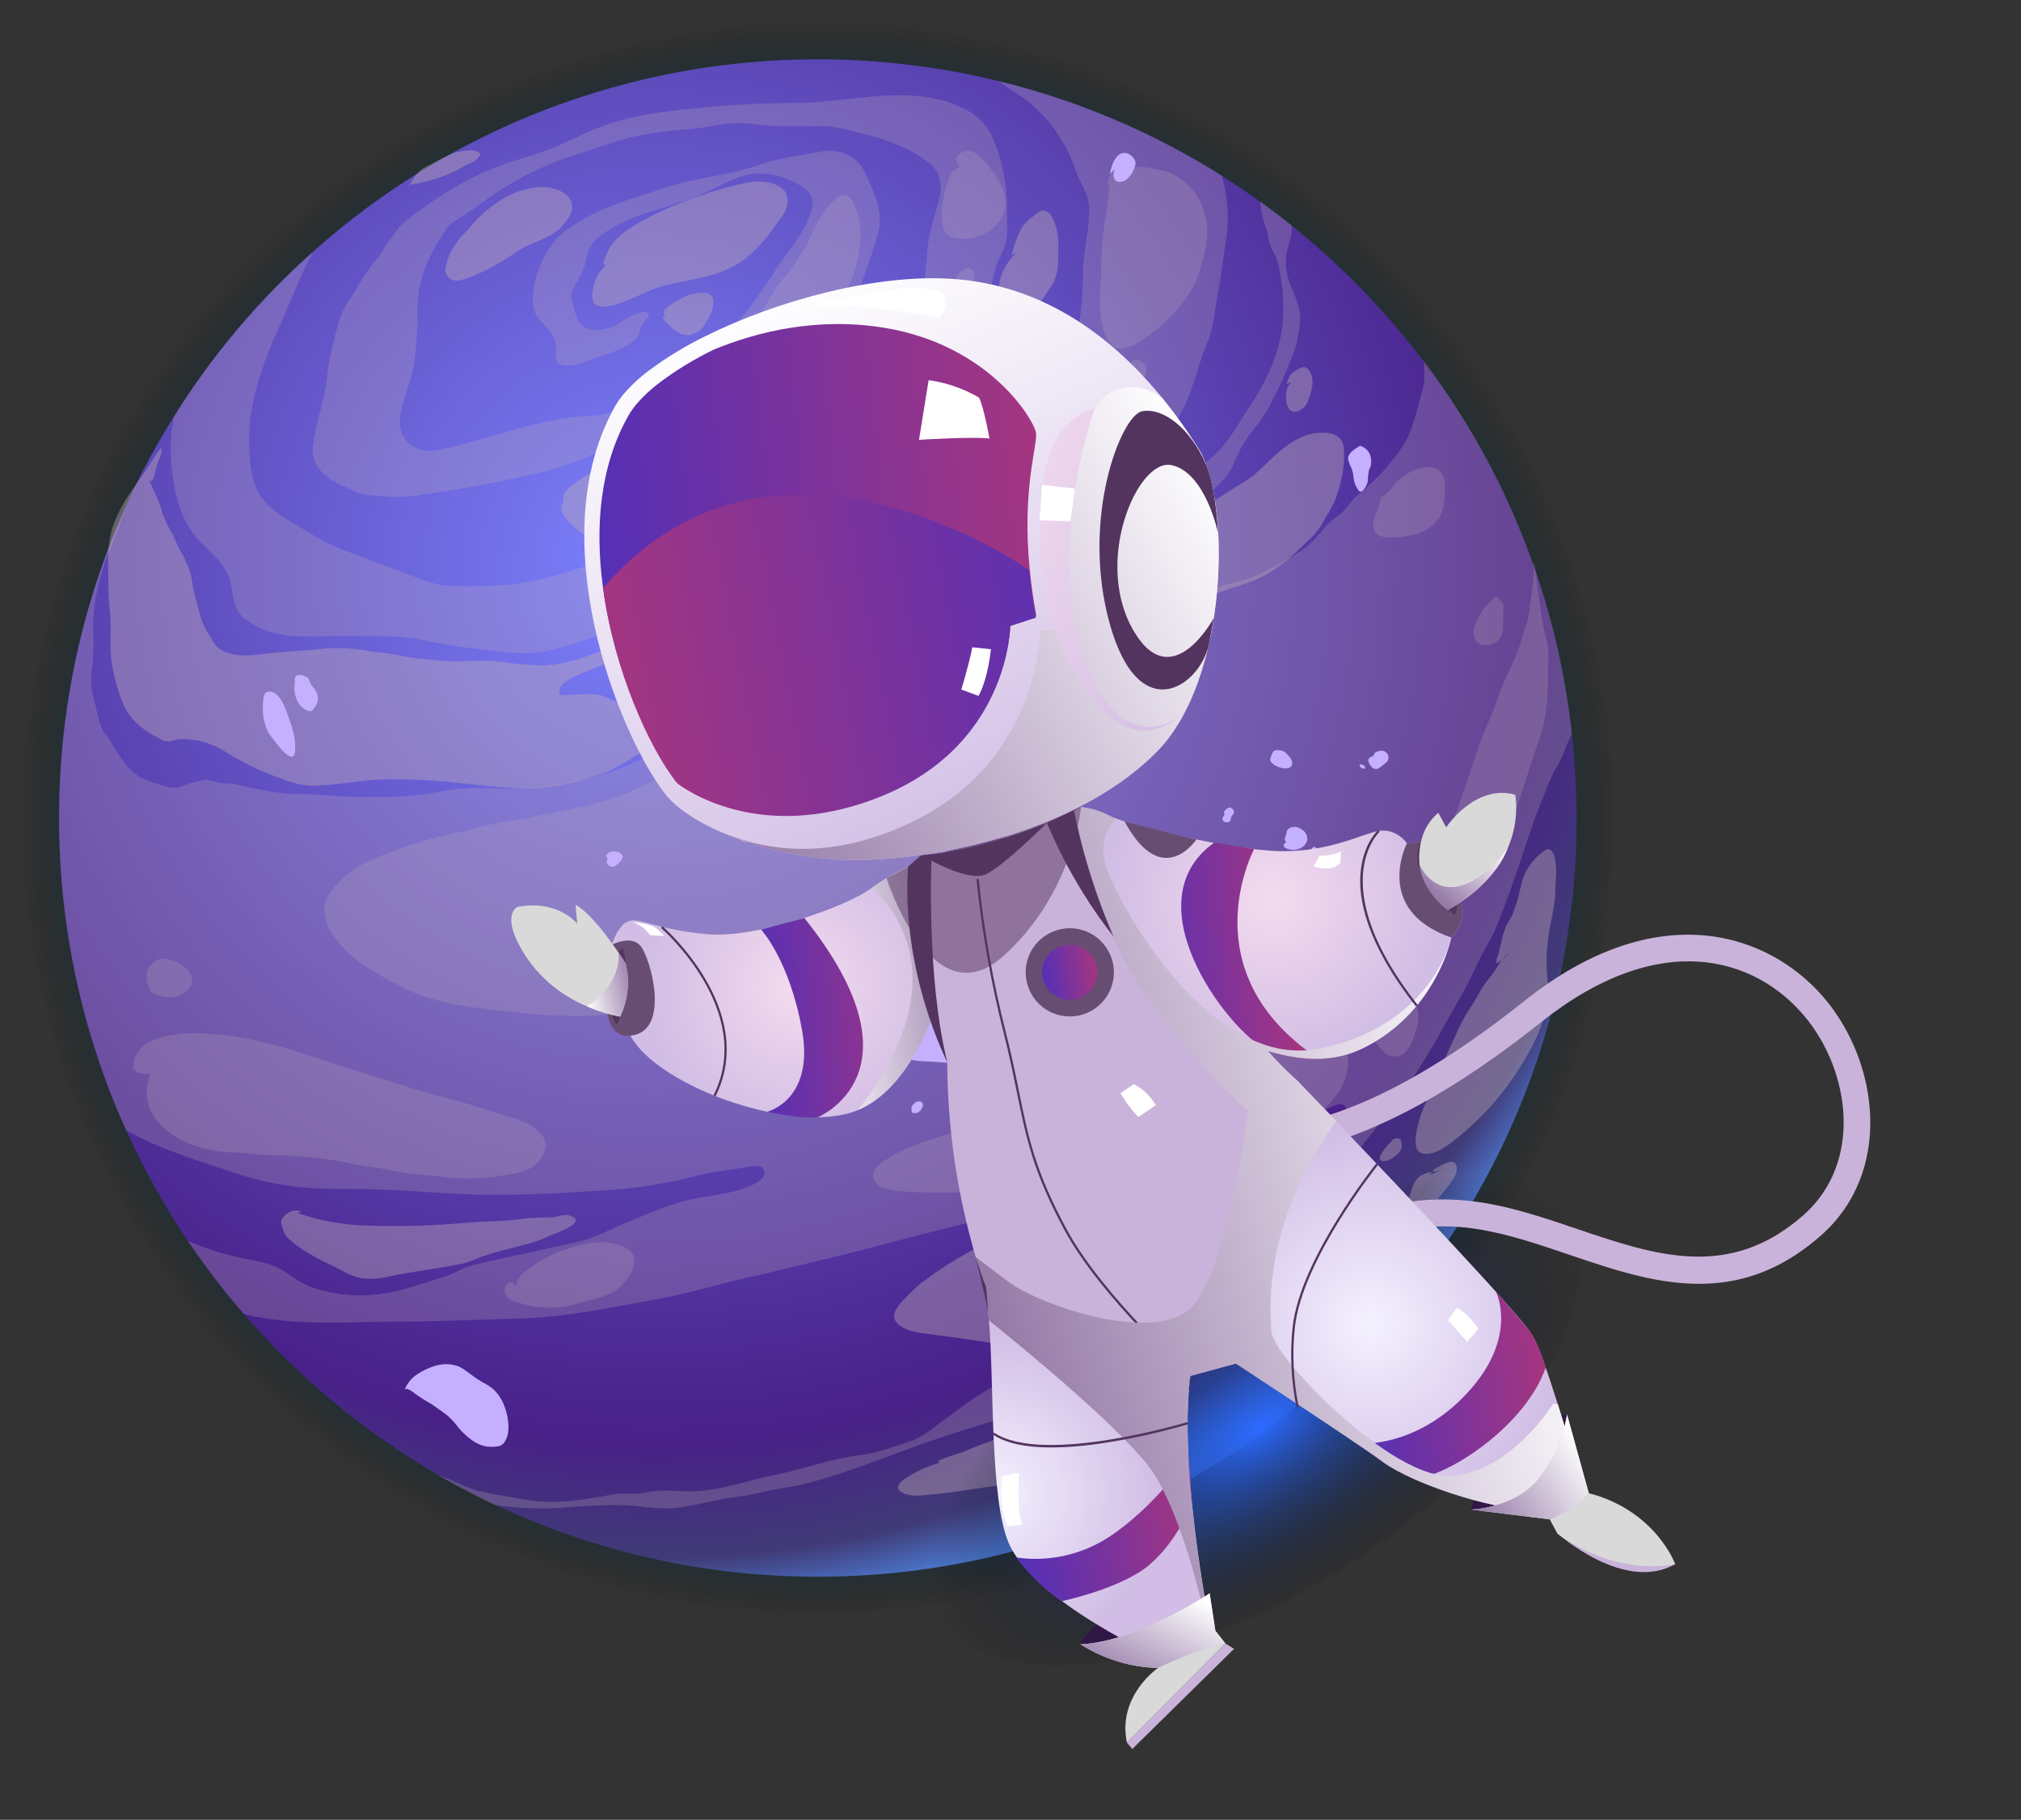 <svg width="682" height="614" xmlns="http://www.w3.org/2000/svg" fill="none">
 <rect width="100%" height="100%" fill="#333333" stroke="none"/>
 <defs>
  <clipPath id="clip0_110_3490">
   <rect id="svg_1" fill="white" height="562" width="552"/>
  </clipPath>
  <clipPath id="clip1_110_3490">
   <rect id="svg_2" transform="rotate(-61.702 521 73.111)" x="521" y="73.111" fill="white" height="153.935" width="52.37"/>
  </clipPath>
  <radialGradient gradientTransform="translate(269.268 332.713) rotate(151.643) scale(52.38)" gradientUnits="userSpaceOnUse" r="1" cy="0" cx="0" id="paint3_radial_110_3490">
   <stop stop-color="#F4DBEE"/>
   <stop stop-color="#D1BDE5" offset="1"/>
  </radialGradient>
  <linearGradient y2="0.497" x2="-0.195" y1="0.408" x1="1.01" id="paint4_linear_110_3490">
   <stop stop-color="#AA367C"/>
   <stop stop-color="#4A2FBD" offset="1"/>
  </linearGradient>
  <linearGradient y2="0.668" x2="-0.394" y1="0.32" x1="1.019" id="paint5_linear_110_3490">
   <stop stop-color="#9579A7"/>
   <stop stop-color="white" offset="1"/>
  </linearGradient>
  <radialGradient gradientTransform="translate(335.19 504.066) rotate(151.643) scale(55.837)" gradientUnits="userSpaceOnUse" r="1" cy="0" cx="0" id="paint6_radial_110_3490">
   <stop stop-color="#F4F1FF"/>
   <stop stop-color="#D1BDE5" offset="1"/>
  </radialGradient>
  <radialGradient gradientTransform="translate(429.565 303.374) rotate(151.643) scale(57.176)" gradientUnits="userSpaceOnUse" r="1" cy="0" cx="0" id="paint7_radial_110_3490">
   <stop stop-color="#F4DBEE"/>
   <stop stop-color="#D1BDE5" offset="1"/>
  </radialGradient>
  <radialGradient gradientTransform="translate(462.568 446.789) rotate(151.643) scale(67.327)" gradientUnits="userSpaceOnUse" r="1" cy="0" cx="0" id="paint8_radial_110_3490">
   <stop stop-color="#F4F1FF"/>
   <stop stop-color="#D1BDE5" offset="1"/>
  </radialGradient>
  <linearGradient y2="0.555" x2="-0.161" y1="0.374" x1="1.06" id="paint9_linear_110_3490">
   <stop stop-color="#AA367C"/>
   <stop stop-color="#4A2FBD" offset="1"/>
  </linearGradient>
  <linearGradient y2="0.593" x2="-0.137" y1="0.373" x1="1.088" id="paint10_linear_110_3490">
   <stop stop-color="#AA367C"/>
   <stop stop-color="#4A2FBD" offset="1"/>
  </linearGradient>
  <linearGradient y2="0.506" x2="-0.061" y1="0.416" x1="0.922" id="paint11_linear_110_3490">
   <stop stop-color="#AA367C"/>
   <stop stop-color="#4A2FBD" offset="1"/>
  </linearGradient>
  <linearGradient y2="0.655" x2="0.028" y1="0.305" x1="0.888" id="paint12_linear_110_3490">
   <stop stop-color="white"/>
   <stop stop-color="#9579A7" offset="1"/>
  </linearGradient>
  <linearGradient y2="0.048" x2="0.277" y1="0.944" x1="0.721" id="paint13_linear_110_3490">
   <stop stop-color="#D1BDE5"/>
   <stop stop-color="white" offset="1"/>
  </linearGradient>
  <linearGradient y2="0.526" x2="-0.117" y1="0.371" x1="1.086" id="paint14_linear_110_3490">
   <stop stop-color="#AA367C"/>
   <stop stop-color="#4A2FBD" offset="1"/>
  </linearGradient>
  <linearGradient y2="0.892" x2="-0.024" y1="0.285" x1="1.039" id="paint15_linear_110_3490">
   <stop stop-color="white"/>
   <stop stop-color="#9579A7" offset="1"/>
  </linearGradient>
  <linearGradient y2="0.1" x2="-0.056" y1="0.958" x1="0.958" id="paint16_linear_110_3490">
   <stop stop-color="#D1BDE5"/>
   <stop stop-color="#F4DBEE" offset="1"/>
  </linearGradient>
  <linearGradient y2="1.082" x2="0.112" y1="0.205" x1="0.948" id="paint17_linear_110_3490">
   <stop stop-color="white"/>
   <stop stop-color="#9579A7" offset="1"/>
  </linearGradient>
  <linearGradient y2="0.942" x2="0.018" y1="0.355" x1="0.987" id="paint18_linear_110_3490">
   <stop stop-color="white"/>
   <stop stop-color="#9579A7" offset="1"/>
  </linearGradient>
  <linearGradient y2="0.555" x2="-0.089" y1="0.329" x1="1.055" id="paint19_linear_110_3490">
   <stop stop-color="#5A30B2"/>
   <stop stop-color="#AA367C" offset="1"/>
   <stop stop-color="#4A2FBD" offset="1"/>
  </linearGradient>
  <linearGradient y2="0.673" x2="0.104" y1="-0.013" x1="0.996" id="paint20_linear_110_3490">
   <stop stop-color="white"/>
   <stop stop-color="#9579A7" offset="1"/>
  </linearGradient>
  <linearGradient y2="0.784" x2="-0.044" y1="0.383" x1="1.123" id="paint21_linear_110_3490">
   <stop stop-color="#9579A7"/>
   <stop stop-color="white" offset="1"/>
  </linearGradient>
  <linearGradient y2="0.539" x2="-0.119" y1="0.369" x1="1.048" id="paint22_linear_110_3490">
   <stop stop-color="#AA367C"/>
   <stop stop-color="#4A2FBD" offset="1"/>
  </linearGradient>
  <radialGradient gradientTransform="translate(276.007 275.972) scale(276.007 275.972)" gradientUnits="userSpaceOnUse" r="1" cy="0" cx="0" id="paint0_radial_110_3490">
   <stop stop-color="#008BC4" offset="0.81"/>
   <stop stop-opacity="0" offset="0.979"/>
  </radialGradient>
  <radialGradient gradientTransform="translate(221.372 192.218) scale(352.047 352.003)" gradientUnits="userSpaceOnUse" r="1" cy="0" cx="0" id="paint1_radial_110_3490">
   <stop stop-color="#7C83FF"/>
   <stop stop-color="#482088" offset="0.84"/>
   <stop stop-color="#403B77" offset="0.95"/>
   <stop stop-color="#4D79D1" offset="1"/>
  </radialGradient>
  <radialGradient gradientTransform="translate(425.22 481.752) rotate(-32.627) scale(126.439 60.688)" gradientUnits="userSpaceOnUse" r="1" cy="0" cx="0" id="paint2_radial_110_3490">
   <stop stop-color="#2C6AFF"/>
   <stop stop-opacity="0" offset="1"/>
  </radialGradient>
 </defs>
 <g>
  <title>Layer 1</title>
  <g id="svg_3" clip-path="url(#clip0_110_3490)">
   <path id="svg_4" fill="url(#paint0_radial_110_3490)" d="m552.013,275.985c0,152.404 -123.596,275.946 -276.019,275.946c-40.554,0.055 -80.616,-8.871 -117.31,-26.134c-7.025,-3.295 -13.892,-6.906 -20.588,-10.768c-26.729,-15.44 -50.678,-35.255 -70.847,-58.621c-7.352,-8.463 -14.175,-17.371 -20.43,-26.674c-8.554,-12.705 -16.023,-26.107 -22.328,-40.065c-16.169,-35.716 -24.506,-74.479 -24.45,-113.684c-0.051,-39.276 8.313,-78.108 24.529,-113.881c5.013,-11.095 10.778,-21.834 17.254,-32.144c13.891,-22.271 30.899,-42.438 50.509,-59.886c50.486,-45.195 115.898,-70.138 183.662,-70.034c22.061,-0.014 44.046,2.614 65.482,7.828c28.796,7.008 56.266,18.638 81.339,34.437c4.824,3.044 9.543,6.207 14.13,9.542c3.849,2.754 7.632,5.641 11.322,8.606c18.119,14.427 34.341,31.085 48.282,49.58c29.804,39.445 48.377,86.22 53.751,135.363c1.153,10.156 1.725,20.369 1.713,30.589z" clip-rule="evenodd" fill-rule="evenodd"/>
   <path id="svg_5" fill="url(#paint1_radial_110_3490)" d="m532.044,275.985c0,141.387 -114.673,255.993 -256.051,255.993c-37.634,0.056 -74.813,-8.231 -108.86,-24.263c-6.511,-3.044 -12.878,-6.392 -19.099,-9.977c-24.793,-14.33 -47.011,-32.71 -65.733,-54.377c-6.819,-7.851 -13.144,-16.117 -18.941,-24.751c-7.941,-11.788 -14.88,-24.219 -20.747,-37.165c-14.992,-33.125 -22.722,-69.074 -22.671,-105.433c-0.052,-36.436 7.706,-72.459 22.75,-105.645c4.65,-10.295 10.001,-20.26 16.015,-29.824c12.89,-20.66 28.674,-39.367 46.871,-55.55c46.835,-41.923 107.513,-65.063 170.375,-64.973c20.468,-0.01 40.864,2.432 60.75,7.275c26.712,6.493 52.192,17.277 75.447,31.933c4.482,2.833 8.845,5.772 13.102,8.856c3.585,2.557 7.091,5.272 10.545,7.987c16.793,13.412 31.828,28.888 44.749,46.061c27.655,36.583 44.886,79.972 49.863,125.559c1.076,9.393 1.621,18.84 1.634,28.295z" clip-rule="evenodd" fill-rule="evenodd"/>
   <g id="svg_6" opacity="0.5">
    <g id="svg_7" opacity="0.5">
     <path id="svg_8" fill="#C4B0B8" d="m530.463,247.624c-0.895,1.647 -1.662,3.361 -2.294,5.126c-0.963,2.559 -2.173,5.017 -3.611,7.341c-1.491,3.039 -2.811,6.159 -3.955,9.344c-2.979,6.893 -5.167,14.379 -7.645,21.469c-2.754,7.908 -5.351,15.815 -8.738,23.459c-1.516,3.466 -3.731,6.59 -5.273,9.977c-1.542,3.387 -3.058,6.708 -4.943,9.989c-4.666,8.013 -8.884,16.185 -13.826,24.066c-8.884,14.194 -19.574,26.806 -29.934,39.919c-5.272,6.59 -11.415,12.349 -17.412,18.306c-6.775,6.695 -12.733,14.194 -19.771,20.744c-5.35,5.307 -11.134,10.156 -17.293,14.497c-3.533,2.333 -6.933,4.929 -10.466,7.223c-4.521,2.939 -9.833,4.599 -14.657,6.971c-16.041,7.723 -33.216,12.547 -50.087,17.964c-16.529,5.271 -32.465,12.507 -49.336,16.724c-3.467,0.87 -6.973,1.213 -10.479,1.924c-3.796,0.751 -7.447,1.845 -11.335,2.254c-7.751,0.87 -15.25,3.466 -23.08,3.954c-5.47,0.263 -10.545,-0.791 -15.896,-1.055c-6.857,-0.116 -13.715,0.183 -20.536,0.896c-7.58,0.488 -15.19,0.196 -22.71,-0.869c-6.512,-3.045 -12.878,-6.392 -19.099,-9.977l0.711,0.224c4.456,1.437 8.594,3.954 13.076,5.048c4.784,1.094 9.754,1.884 14.696,2.715c6.473,1.133 13.089,1.173 19.574,0.118c3.467,-0.566 6.973,-0.988 10.439,-1.7c3.77,-0.791 7.566,0.185 11.336,-0.672c5.272,-1.318 11.045,-0.264 16.383,-0.461c9.227,-0.303 18.23,-3.69 27.127,-5.496c9.872,-1.99 19.244,-5.575 29.301,-6.774c5.733,-0.685 10.241,-2.636 15.672,-4.336c4.666,-1.437 7.645,-4.033 11.52,-6.972c7.46,-5.575 14.999,-11.294 23.725,-14.906c8.714,-3.537 17.762,-6.186 27.008,-7.907c7.958,-1.545 15.395,-5.082 21.616,-10.28c2.571,-2.306 5.009,-4.718 7.54,-7.051c3.235,-2.683 6.315,-5.548 9.226,-8.579c3.164,-3.625 6.775,-6.933 9.899,-10.544c3.467,-4.019 6.301,-8.54 9.728,-12.573c5.456,-6.444 13.787,-9.792 19.164,-16.342c1.134,-1.318 1.885,-3.018 3.058,-4.336c1.173,-1.318 2.518,-2.069 3.269,-3.835c0.91,-2.148 3.137,-7.117 1.925,-9.528c-2.412,-4.864 -15.185,7.643 -17.215,9.594c-3.163,2.978 -5.76,6.036 -9.569,8.211c-2.241,1.408 -4.58,2.654 -6.999,3.729c-4.073,1.661 -8.778,1.845 -13.075,2.755c-11.942,2.557 -24.108,3.954 -36.155,5.838c-16.318,2.517 -32.807,5.944 -48.862,9.858c-15.026,3.664 -29.907,7.908 -44.933,11.453c-7.988,1.924 -15.975,3.954 -23.989,5.693c-9.793,2.188 -19.402,5.193 -29.235,7.078c-16.199,2.938 -32.491,6.523 -49.007,6.971c-12.956,0.343 -25.794,1.015 -38.764,1.015c-17.465,0 -36.195,1.766 -53.33,-2.333c-0.22,-0.045 -0.435,-0.107 -0.646,-0.184c-6.819,-7.851 -13.144,-16.117 -18.941,-24.751c6.266,2.806 12.84,4.868 19.587,6.142c4.903,0.87 10.097,1.99 14.156,4.929c2.54,2.053 5.405,3.67 8.476,4.784c11.151,3.585 21.089,3.361 32.253,0.079c4.174,-1.239 8.317,-2.53 12.43,-3.875c3.044,-1.028 5.839,-2.833 8.883,-3.663c8.634,-2.254 17.557,-3.875 26.257,-5.865c4.138,-0.949 8.475,-1.74 12.548,-2.979c4.587,-1.436 8.884,-3.769 13.286,-5.574c8.436,-3.467 16.278,-7.038 25.32,-8.593c5.681,-0.936 12.272,-1.648 17.478,-4.284c1.687,-0.83 4.218,-2.003 3.954,-4.256c-0.303,-2.794 -3.954,-2.043 -5.957,-1.701c-5.839,1.015 -11.784,1.542 -17.584,3.084c-10.244,2.665 -20.733,4.281 -31.304,4.824c-15.896,1.054 -32.095,2.003 -48.031,1.173c-12.654,-0.646 -25.386,-1.779 -38.04,-1.661c-12.245,0.119 -24.147,-0.935 -35.786,-4.784c-13.141,-4.322 -26.52,-8.276 -38.673,-14.945c-14.992,-33.125 -22.722,-69.074 -22.671,-105.433c-0.052,-36.436 7.706,-72.459 22.75,-105.645c-1.7,4.679 -3.124,9.463 -5.088,13.97c-3.947,8.702 -6.06,18.123 -6.208,27.676c0.237,3.736 0.211,7.484 -0.079,11.216c-0.646,4.744 -1.015,7.802 0.343,12.586c1.015,3.506 1.318,6.893 2.86,10.28c0.495,1.058 1.184,2.014 2.03,2.82c0.754,1.067 1.424,2.19 2.003,3.361c2.069,3.387 5.048,7.907 8.62,9.858c2.388,1.186 4.887,2.135 7.46,2.833c3.005,0.857 4.178,1.2 7.197,0.106c2.439,-0.979 4.996,-1.634 7.605,-1.951c1.436,0.159 2.85,0.472 4.218,0.936c1.806,0.303 3.585,0.145 5.431,0.527c7.526,1.582 14.868,3.427 22.592,3.348c6.063,-0.066 12.021,0.949 18.163,0.949c7.381,0 14.684,0.224 21.986,-0.712c4.943,-0.646 10.254,-1.885 15.184,-2.188c4.93,-0.303 10.215,0.145 15.25,0.079c17.518,-0.276 35.589,-4.494 50.812,-13.337c8.12,-4.783 16.82,-8.504 25.888,-11.071c11.678,-3.36 23.606,-6.668 35.588,-8.935c11.123,-2.153 21.944,-5.645 32.227,-10.398c4.542,-2.148 8.89,-4.683 12.996,-7.578c3.77,-2.557 7.909,-4.508 11.52,-7.183c10.545,-7.802 19.771,-16.949 28.998,-26.253c5.272,-5.272 10.624,-10.543 16.133,-15.591c4.548,-4.151 9.372,-5.997 15.211,-7.42c9.306,-2.227 14.499,-12.691 19.508,-20.19c6.327,-9.45 11.573,-20.296 11.863,-31.934c0.151,-4.796 -0.215,-9.595 -1.095,-14.312c-0.312,-2.117 -0.906,-4.182 -1.766,-6.141c-0.735,-1.194 -1.353,-2.456 -1.845,-3.769c-0.264,-1.12 -0.303,-2.293 -0.527,-3.308c-0.224,-1.015 -0.752,-2.043 -0.976,-2.86c-0.527,-2.188 -1.621,-5.206 -1.476,-7.618l0,-0.145c3.585,2.557 7.091,5.272 10.545,7.987c0.065,1.002 0.039,2.008 -0.079,3.005c-0.224,1.212 -0.646,2.227 -0.87,3.427c-0.303,1.779 -0.976,2.794 -0.936,4.745c-0.08,1.948 0.07,3.899 0.448,5.812c1.239,4.745 4.337,9.147 4.297,14.155c-0.143,5.084 -1.271,10.092 -3.322,14.747c-1.805,4.521 -3.756,8.698 -5.944,13.034c-1.407,2.864 -3.084,5.587 -5.009,8.132c-1.945,2.321 -3.707,4.788 -5.272,7.38c-1.131,2.081 -2.151,4.219 -3.058,6.405c-1.661,3.954 -4.337,6.023 -7.342,8.962c-6.182,5.957 -13.906,10.781 -20.536,16.501c-5.445,4.519 -10.382,9.619 -14.723,15.208c-1.884,2.636 -11.52,10.135 -8.923,14.089c1.16,1.74 4.824,1.173 6.472,1.173c3.787,-0.037 7.524,-0.873 10.966,-2.451c9.372,-4.257 18.717,-9.305 28.589,-12.244c4.442,-1.318 9.227,-2.03 13.405,-3.954c5.07,-2.36 9.979,-5.05 14.697,-8.052c3.73,-2.307 5.945,-5.272 8.739,-8.593c1.582,-1.885 3.796,-2.939 5.536,-4.665c2.03,-2.043 3.308,-4.415 5.575,-6.181c5.546,-4.419 10.394,-9.649 14.381,-15.512c3.664,-5.272 5.008,-11.862 6.59,-17.858c0.516,-1.541 0.869,-3.131 1.054,-4.745c0.066,-2.029 0,-4.138 0,-6.181l0,-0.329c27.664,36.598 44.896,80.005 49.864,125.611z" clip-rule="evenodd" fill-rule="evenodd"/>
    </g>
    <g id="svg_9" opacity="0.5">
     <path id="svg_10" fill="#C4B0B8" d="m413.773,80.788c-0.976,5.799 -1.503,11.519 -2.636,17.317c-1.134,5.799 -1.424,12.243 -3.77,17.594c-3.954,9.225 -5.193,19.466 -11.441,27.597c-2.636,3.466 -4.719,7.196 -8.106,10.095c-1.292,0.85 -2.65,1.595 -4.06,2.228c-1.318,0.87 -2.715,2.188 -3.954,3.123c-6.709,4.903 -13.827,9.951 -19.771,15.815c-6.367,6.26 -12.43,12.402 -19.956,17.331c-2.267,1.463 -4.64,2.517 -6.973,3.809c-1.811,1.2 -3.7,2.278 -5.655,3.229c-2.37,0.732 -4.624,1.797 -6.695,3.163c-1.831,1.353 -3.818,2.482 -5.919,3.36c-3.611,1.424 -7.117,3.124 -10.729,4.521c-1.661,0.672 -3.4,1.054 -5.088,1.647c-4.784,1.819 -8.29,1.661 -14.498,2.148c-1.951,-0.856 -0.29,-0.935 1.318,-1.647c0.991,-0.451 1.865,-1.123 2.557,-1.964c1.336,-1.442 2.796,-2.765 4.363,-3.953c2.715,-1.964 6.3,-2.939 9.226,-4.705c3.73,-2.333 7.421,-5.167 11.033,-7.684c3.057,-2.109 5.351,-5.43 7.908,-8.066c2.715,-2.859 5.997,-5.416 8.963,-8.092c3.467,-3.084 6.445,-6.589 9.951,-9.647c3.628,-3.085 6.623,-6.845 8.818,-11.07c0.976,-1.806 2.558,-3.124 3.573,-4.969c1.063,-1.668 2.018,-3.402 2.86,-5.192c0.87,-2.149 2.003,-4.152 2.939,-6.221c1.054,-2.412 1.015,-5.272 1.542,-7.789c1.582,-7.538 3.098,-15.143 4.482,-22.721c0.974,-6.442 1.454,-12.95 1.436,-19.465c0.224,-6.181 1.964,-12.204 1.991,-18.451c0.218,-2.288 -0.088,-4.596 -0.897,-6.748c-1.318,-2.939 -2.794,-5.496 -3.848,-8.553c-3.217,-9.407 -9.187,-17.631 -17.135,-23.604c-1.2,-0.87 -5.009,-3.163 -8.779,-5.917c26.711,6.493 52.192,17.277 75.447,31.933c2.056,6.989 2.568,14.341 1.503,21.548z" clip-rule="evenodd" fill-rule="evenodd"/>
    </g>
    <g id="svg_11" opacity="0.5">
     <path id="svg_12" fill="#C4B0B8" d="m339.565,81.197c-0.554,3.242 -2.518,5.693 -3.427,8.777c-1.041,3.505 -1.821,7.082 -2.333,10.702c-0.752,5.495 -0.264,10.952 -0.897,16.487c-1.39,10.437 -4.508,20.569 -9.226,29.983c-4.6,9.37 -12.469,17.053 -21.09,22.865c-8.883,6.063 -18.756,10.689 -28.47,15.17c-5.536,2.53 -11.375,3.584 -17.03,5.733c-4.745,1.766 -9.411,3.795 -14.13,5.64c-4.718,1.845 -8.963,5.008 -13.629,6.524c-2.899,0.936 -5.76,1.911 -8.659,2.965c-4.983,1.78 -9.504,4.415 -14.354,6.485c-6.857,2.962 -13.969,5.296 -21.248,6.971c-7.197,1.687 -14.156,0.593 -21.392,-0.303c-6.084,-0.561 -12.133,-1.44 -18.124,-2.636c-10.953,-2.635 -22.75,-1.884 -33.927,-1.884c-8.476,0 -18.269,0.83 -25.769,-3.77c-2.148,-1.317 -4.521,-2.714 -5.721,-4.968c-1.476,-2.794 -1.661,-6.326 -2.307,-9.344c-1.318,-6.208 -7.223,-10.438 -11.256,-14.985c-5.272,-5.957 -7.276,-13.482 -8.33,-21.166c-1.012,-6.618 -0.855,-13.362 0.461,-19.927c12.892,-20.65 28.676,-39.348 46.871,-55.523c-4.284,8.132 -7.527,16.764 -11.296,25.16c-5.681,12.573 -10.69,26.279 -10.202,40.328c0.184,5.509 0.633,11.677 3.572,16.461c2.267,3.69 5.997,6.365 9.609,8.553c5.918,3.545 11.863,7.459 18.23,9.898c7.196,2.754 14.393,5.39 21.55,8.144c4.179,1.582 8.212,3.387 12.733,3.954c5.552,0.444 11.128,0.492 16.687,0.145c19.692,-0.527 37.882,-9.753 56.414,-15.327c5.958,-1.806 12.139,-2.636 18.005,-4.587c3.528,-1.306 6.955,-2.87 10.255,-4.678c8.238,-4.257 17.24,-7.46 24.964,-12.771c7.708,-5.345 14.675,-11.687 20.72,-18.859c4.6,-5.509 6.67,-11.005 8.924,-17.779c4.442,-13.337 6.142,-26.174 7.341,-40.078c0.528,-5.904 2.571,-11.176 3.955,-16.909c0.896,-3.796 0.369,-8.171 -2.637,-10.925c-6.102,-5.377 -15.105,-8.738 -22.908,-10.543c-4.745,-1.133 -9.226,-2.636 -14.156,-2.636c-4.93,0 -9.609,0 -14.433,0c-4.824,0 -9.148,-1.015 -13.787,-1.015c-5.457,0 -10.545,1.542 -15.936,1.964c-5.644,0.4 -11.263,1.104 -16.832,2.109c-6.59,1.16 -12.956,3.796 -19.362,5.72c-12.777,3.773 -24.766,9.823 -35.391,17.858c-2.636,2.03 -5.496,3.651 -8.251,5.456c-2.412,1.621 -3.282,3.466 -4.824,5.878c-3.144,4.78 -5.436,10.068 -6.775,15.63c-0.837,4.024 -1.13,8.142 -0.87,12.244c-0.066,5.545 -0.609,11.074 -1.621,16.526c-1.318,7.684 -8.7,19.097 -0.567,25.238c1.131,0.815 2.412,1.398 3.769,1.715c1.358,0.316 2.765,0.361 4.139,0.13c4.153,-0.665 8.253,-1.621 12.272,-2.859c11.269,-3.163 23.053,-6.933 34.731,-8.409c3.546,-0.448 6.894,-0.184 10.4,-1.08c2.188,-0.607 4.257,-1.318 6.472,-1.74c5.127,-0.936 10.254,-4.257 14.274,-7.604c1.846,-1.542 3.362,-3.427 5.273,-4.969c2.557,-2.109 5.641,-3.506 8.093,-5.772c3.506,-3.229 6.854,-6.735 10.136,-10.201c6.735,-7.077 11.599,-15.934 17.32,-23.723c3.624,-4.942 7.644,-10.319 8.633,-16.461c0.751,-4.745 -5.048,-7.275 -8.594,-8.777c-3.848,-1.632 -8.058,-2.218 -12.205,-1.7c-5.76,1.028 -11.033,4.455 -16.384,6.748c-11.784,5.166 -24.938,6.445 -35.18,14.721c-3.73,2.978 -3.545,5.838 -4.705,9.99c-0.802,1.986 -1.772,3.899 -2.9,5.72c-1.542,2.86 -1.74,3.572 -0.949,6.59c0.791,3.018 1.516,7.038 4.943,8.356c2.965,1.173 7.75,0.158 10.32,-1.463c1.446,-1.142 3.026,-2.103 4.706,-2.86c1.094,-0.422 3.77,-1.661 4.824,-1.318c1.885,0.712 0.488,1.871 -0.303,2.899c-0.68,0.896 -1.251,1.869 -1.701,2.9c-0.202,1.038 -0.586,2.033 -1.133,2.939c-3.005,3.426 -8.989,5.153 -13.181,6.589c-3.651,1.318 -6.393,2.781 -10.386,2.821c-5.391,0 -3.203,-3.954 -3.955,-7.908c-1.054,-5.008 -6.827,-6.879 -7.46,-12.085c-0.633,-5.206 0.975,-10.952 3.084,-15.512c0.968,-1.913 2.092,-3.742 3.361,-5.469c1.991,-3.044 4.93,-4.85 7.975,-6.893c8.963,-5.904 20.153,-8.738 30.316,-12.164c10.162,-3.427 21.247,-4.02 31.304,-7.604c6.854,-2.451 14.051,-3.242 21.09,-4.521c6.511,-1.16 12.245,1.397 14.947,7.341c2.873,6.3 6.261,13.113 4.257,20.085c-2.715,9.595 -5.905,19.123 -10.953,27.795c-6.222,10.688 -13.787,20.783 -25.044,26.701c-7.908,4.177 -16.502,6.51 -24.859,9.634c-6.322,2.521 -12.891,4.372 -19.6,5.522c-10.439,1.581 -20.008,7.749 -30.21,10.319c-14.045,3.505 -28.265,6.268 -42.601,8.276c-5.043,0.93 -10.199,1.085 -15.289,0.462c-2.412,-0.343 -4.64,-0.119 -6.934,-1.134c-1.621,-0.711 -3.282,-1.476 -4.89,-2.148c-5.575,-2.412 -10.966,-6.405 -10.333,-13.179c0.606,-6.366 2.913,-12.771 4.112,-19.018c0.83,-4.151 0.909,-8.25 1.924,-12.401c0.752,-3.163 1.463,-6.392 2.333,-9.529c0.68,-2.739 1.788,-5.355 3.282,-7.749c2.966,-4.152 5.273,-9.002 8.397,-12.955c1.341,-1.449 2.549,-3.014 3.611,-4.679c0.719,-1.526 1.646,-2.946 2.755,-4.217c1.199,-1.318 2.03,-3.044 3.308,-4.362c2.509,-2.274 5.207,-4.329 8.067,-6.141c6.138,-4.516 12.723,-8.389 19.653,-11.558c6.748,-2.939 13.787,-4.903 20.72,-7.235c6.221,-2.148 11.981,-5.535 18.163,-7.907c6.998,-2.607 14.281,-4.377 21.696,-5.272c14.77,-1.974 29.65,-3.009 44.551,-3.097c18.69,0.079 39.397,-6.998 57.139,1.924c4.526,2.085 8.085,5.818 9.951,10.438c3.137,7.508 4.676,15.587 4.521,23.723c-0.039,3.453 0.369,7.038 -0.197,10.385z" clip-rule="evenodd" fill-rule="evenodd"/>
    </g>
   </g>
   <g id="svg_13" opacity="0.63">
    <g id="svg_14" opacity="0.63">
     <path id="svg_15" fill="#C4B0B8" d="m50.233,161.629c1.318,3.453 3.005,6.471 4.125,9.977c0.689,2.501 1.699,4.902 3.005,7.143c1.397,2.267 2.241,4.85 3.572,7.183c1.499,2.573 2.672,5.322 3.493,8.184c0.54,2.109 0.633,4.336 1.213,6.471c0.738,2.728 1.476,5.469 2.241,8.198c0.54,1.699 1.326,3.311 2.333,4.784c1.002,1.607 2.162,4.125 3.73,5.271c5.048,3.572 12.284,2.056 18.11,1.424c5.272,-0.567 10.677,-0.607 15.989,-1.318c2.791,-0.317 5.606,-0.383 8.409,-0.198c2.684,0.132 5.356,0.436 8.001,0.909c2.293,0.448 4.521,0.514 6.827,0.883c3.309,0.528 6.591,1.318 9.912,1.661c3.704,0.29 7.514,0.83 11.217,0.909c5.273,0.093 10.716,-0.448 16.015,0.119c4.622,0.681 9.277,1.121 13.945,1.318c6.077,0 12.14,-1.806 17.781,-3.862c9.398,-3.426 19.086,-6.22 28.524,-9.673c3.415,-1.47 6.696,-3.234 9.806,-5.272c2.887,-1.687 5.984,-2.794 8.765,-4.652c5.262,-3.258 11.066,-5.544 17.135,-6.748c5.932,-1.318 11.666,-3.466 17.544,-4.85c3.954,-0.922 7.724,-2.926 11.652,-3.44c-0.738,3.084 -7.473,4.205 -9.886,5.074c-5.575,1.99 -11.625,3.084 -17.016,5.509c-3.519,1.595 -6.024,4.639 -8.792,7.223c-2.636,2.372 -4.468,4.836 -7.407,6.8c-2.886,1.967 -6.149,3.313 -9.583,3.954c-7.579,1.515 -14.973,4.23 -22.526,5.904c-7.552,1.674 -14.934,3.4 -21.88,6.59c-1.924,0.896 -7.579,3.123 -7.816,5.904c-0.185,2.227 2.517,1.41 4.086,1.41c3.374,0 7.829,-0.804 11.006,0.527c2.271,1.13 4.646,2.039 7.091,2.715c5.768,0.982 11.695,0.362 17.135,-1.792c7.25,-2.821 15.171,-4.257 22.79,-5.707c5.272,-1.015 10.4,-2.53 15.659,-3.637c4.046,-0.718 8.13,-1.202 12.232,-1.45c5.957,-0.567 11.928,-1.252 17.846,-2.24c4.732,-0.804 9.912,-1.318 14.249,-3.387c3.598,-1.767 7.816,-2.874 10.993,-5.351c0.843,-0.659 5.641,-4.797 6.761,-3.849c2.333,2.004 -10.94,9.555 -11.862,10.175c-4.277,2.708 -8.828,4.956 -13.577,6.708c-6.036,2.464 -12.231,3.545 -18.453,5.113c-7.17,1.78 -14.314,3.256 -21.445,5.074c-7.131,1.819 -14.499,2.729 -21.63,5.114c-3.586,1.103 -7.084,2.474 -10.465,4.099c-3.085,1.581 -6.367,2.636 -9.411,4.283c-6.591,3.519 -12.746,8.461 -19.877,10.754c-6.199,2.145 -12.626,3.56 -19.152,4.218c-8.554,0.685 -17.135,-0.514 -25.597,-1.397c-8.671,-1.015 -17.395,-1.508 -26.124,-1.477c-8.067,0.132 -16.121,1.819 -24.174,2.201c-5.549,0.264 -10.004,-1.713 -15.105,-3.611c-5.551,-2.154 -10.875,-4.851 -15.896,-8.052c-4.491,-2.815 -9.715,-4.236 -15.013,-4.086c-1.132,0.157 -2.248,0.413 -3.335,0.765c-1.282,0.097 -2.558,-0.252 -3.612,-0.989c-4.745,-2.227 -9.503,-5.891 -11.863,-10.794c-2.299,-5.278 -3.796,-10.871 -4.442,-16.592c-0.251,-3.285 -0.29,-6.582 -0.119,-9.871c0,-4.363 -0.791,-8.659 -0.751,-13.048c0,-6.932 -0.791,-14.286 1.397,-20.994c2.043,-6.313 6.248,-12.204 10.083,-17.529c2.188,-3.018 3.954,-6.26 6.235,-9.225c0.804,1.582 -1.107,4.613 -1.503,6.247c-0.488,2.333 -1.371,6.642 -2.597,4.296z" clip-rule="evenodd" fill-rule="evenodd"/>
    </g>
    <g id="svg_16" opacity="0.63">
     <path id="svg_17" fill="#C4B0B8" d="m375.667,199.454c-2.043,2.636 -5.72,6.023 -6.287,9.489c-0.567,3.466 3.216,2.873 5.668,2.504c5.272,-0.83 10.808,-1.318 15.817,-3.4c2.965,-1.226 5.733,-2.926 8.699,-4.165c2.452,-1.041 5.075,-1.41 7.526,-2.438c5.839,-2.465 12.127,-3.769 17.913,-6.432c5.068,-2.554 9.677,-5.929 13.642,-9.989c2.847,-2.729 5.589,-4.85 7.553,-8.369c1.436,-2.636 3.15,-5.14 4.336,-7.908c1.456,-3.7 2.409,-7.578 2.834,-11.532c0.283,-2.102 0.31,-4.23 0.079,-6.339c-0.659,-4.823 -5.509,-5.271 -9.609,-4.705c-5.048,0.699 -9.108,3.638 -12.851,6.853c-3.743,3.216 -6.59,6.801 -10.676,9.226c-4.495,2.741 -8.871,5.509 -13.181,8.474c-2.329,1.47 -4.498,3.18 -6.472,5.1c-1.634,1.674 -3.216,3.467 -4.996,4.995c-1.837,1.507 -3.79,2.869 -5.839,4.073c-1.647,1.028 -3.163,2.477 -4.85,3.36c-2.213,1.109 -4.241,2.554 -6.011,4.284c-1.275,1.104 -2.373,2.397 -3.255,3.835c-1.384,2.609 -1.108,5.825 -0.04,3.084z" clip-rule="evenodd" fill-rule="evenodd"/>
    </g>
    <g id="svg_18" opacity="0.63">
     <path id="svg_19" fill="#C4B0B8" d="m434.19,129.525c0.87,-2.715 1.45,-3.73 3.954,-5.035c1.556,-0.817 2.636,-1.028 3.757,0.699c2.03,3.334 0.566,7.393 -0.752,10.609c-0.949,2.346 -4.732,4.705 -6.458,1.753c-1.16,-2.003 -1.121,-7.907 1.647,-8.738l-2.148,0.712z" clip-rule="evenodd" fill-rule="evenodd"/>
    </g>
    <g id="svg_20" opacity="0.63">
     <path id="svg_21" fill="#C4B0B8" d="m220.094,228.712c1.318,-2.439 1.621,-2.702 3.954,-3.585c1.477,-0.736 3.068,-1.218 4.706,-1.424c2.016,-0.197 4.218,-1.317 6.261,-0.553c3.137,1.12 2.544,3.875 0.421,5.825c-0.844,0.912 -1.933,1.562 -3.137,1.872c-1.641,0.43 -3.326,0.669 -5.021,0.711c-2.874,0 -5.273,0.119 -7.777,-1.568c-0.065,-0.262 -0.035,-0.539 0.086,-0.781c0.121,-0.241 0.324,-0.432 0.573,-0.537l-0.066,0.04z" clip-rule="evenodd" fill-rule="evenodd"/>
    </g>
    <g id="svg_22" opacity="0.63">
     <path id="svg_23" fill="#C4B0B8" d="m100.188,409.201c8.189,2.852 16.794,4.326 25.465,4.362c10.26,0.292 20.528,-0.016 30.751,-0.923c6.801,-0.645 13.55,-0.474 20.325,-1.436c3.282,-0.475 6.406,-0.33 9.688,-0.488c1.885,-0.079 3.862,-1.199 5.707,-0.619c7.131,2.174 -5.536,6.273 -6.973,6.985c-5.153,2.556 -10.913,3.439 -16.383,5.034c-2.109,0.606 -4.258,1.213 -6.327,1.924c-1.903,0.849 -3.857,1.576 -5.852,2.175c-8.397,1.832 -16.793,2.636 -25.163,4.441c-3.151,0.826 -6.435,1.018 -9.661,0.567c-3.348,-0.619 -6.472,-2.636 -9.451,-4.125c-3.726,-1.647 -7.306,-3.604 -10.703,-5.852c-1.744,-1.17 -3.381,-2.493 -4.89,-3.953c-0.644,-0.86 -1.094,-1.849 -1.318,-2.9c-0.844,-2.161 -0.804,-3.031 1.054,-4.613c0.674,-0.609 1.495,-1.033 2.382,-1.232c0.887,-0.198 1.81,-0.164 2.68,0.099c0.013,0.211 0.053,0.409 -1.331,0.554z" clip-rule="evenodd" fill-rule="evenodd"/>
    </g>
    <g id="svg_24" opacity="0.63">
     <path id="svg_25" fill="#C4B0B8" d="m317.382,493.455c-4.26,1.191 -8.307,3.041 -11.995,5.483c-1.608,1.133 -3.585,3.07 -1.212,4.52c3.203,1.951 8.409,0.909 11.862,0.606c5.958,-0.54 11.863,-1.634 17.768,-2.412c4.033,-0.54 7.988,-0.962 11.968,-1.766c5.179,-1.149 10.281,-2.619 15.277,-4.401c3.706,-1.188 7.248,-2.835 10.545,-4.903c3.514,-1.967 6.891,-4.168 10.109,-6.59c4.099,-3.439 9.504,-6.128 11.085,-11.624c1.318,-4.573 -8.567,-2.925 -10.544,-2.635c-7.34,1.048 -14.552,2.845 -21.525,5.363c-3.018,1.068 -6.247,1.885 -9.226,3.177c-3.954,1.752 -7.737,3.835 -11.771,5.39c-1.911,0.751 -3.585,1.95 -5.523,2.636c-1.7,0.632 -3.413,1.199 -5.101,1.884c-1.687,0.686 -3.769,1.621 -5.694,2.241c-4.349,1.489 -8.725,2.688 -6.023,3.031z" clip-rule="evenodd" fill-rule="evenodd"/>
    </g>
    <g id="svg_26" opacity="0.63">
     <path id="svg_27" fill="#C4B0B8" d="m396.375,460.151c0.751,-2.464 2.332,-3.598 4.165,-5.377c1.423,-1.384 2.781,-2.873 4.85,-3.163c1.529,-0.224 3.954,1.542 3.282,3.295c-0.572,0.965 -1.267,1.851 -2.069,2.636c-0.676,1.087 -1.608,1.992 -2.715,2.636c-2.211,1.013 -4.718,1.172 -7.039,0.448l-0.474,-0.475z" clip-rule="evenodd" fill-rule="evenodd"/>
    </g>
    <g id="svg_28" opacity="0.63">
     <path id="svg_29" fill="#C4B0B8" d="m422.064,400.212c-1.732,1.041 -3.554,1.923 -5.444,2.636c-1.435,0.33 -2.887,0.581 -4.349,0.751c-4.363,0.686 -8.871,0.989 -13.274,1.424c-5.628,0.553 -11.216,1.318 -16.845,1.779c-9.938,0.751 -20.39,1.608 -29.894,4.665c-7.997,2.552 -15.737,5.848 -23.119,9.845c-6.546,3.383 -12.771,7.353 -18.598,11.861c-1.896,1.607 -3.688,3.332 -5.365,5.167c-1.221,1.139 -2.241,2.475 -3.018,3.953c-1.041,2.346 -0.092,3.954 1.964,5.272c3.203,2.043 7.091,2.227 10.755,2.728c5.444,0.751 10.861,1.437 16.279,2.28c5.604,0.919 11.253,1.534 16.924,1.845c5.813,0.264 11.863,0.145 17.399,-1.963c3.925,-1.405 7.734,-3.12 11.388,-5.127c3.559,-2.043 7.104,-4.059 10.479,-6.392c2.505,-1.477 4.886,-3.156 7.117,-5.021c0.936,-0.883 1.885,-1.648 2.86,-2.465c1.516,-1.318 2.637,-2.912 4.152,-4.191c3.434,-2.873 6.529,-6.127 9.227,-9.7c2.083,-2.741 4.613,-5.074 6.67,-7.815c1.212,-1.634 2.478,-2.491 3.202,-4.494c0.774,-2.279 1.274,-4.641 1.49,-7.038z" clip-rule="evenodd" fill-rule="evenodd"/>
    </g>
    <g id="svg_30" opacity="0.63">
     <path id="svg_31" fill="#C4B0B8" d="m433.953,392.068c0.92,-1.687 2.165,-3.175 3.664,-4.376c1.2,-1.133 2.782,-3.123 4.442,-3.651c0.411,-0.169 0.86,-0.223 1.299,-0.155c0.439,0.067 0.851,0.253 1.192,0.538c0.294,0.343 0.512,0.745 0.639,1.179c0.127,0.434 0.161,0.89 0.1,1.338c-0.343,2.003 -2.294,3.558 -3.955,4.428c-2.069,1.068 -3.282,0.527 -5.457,0.224l-1.924,0.475z" clip-rule="evenodd" fill-rule="evenodd"/>
    </g>
    <g id="svg_32" opacity="0.63">
     <path id="svg_33" fill="#C4B0B8" d="m509.611,321.243c-1.092,0.841 -2.082,1.805 -2.953,2.873c-1.318,1.911 -2.425,3.953 -3.954,5.706c-1.542,1.948 -2.914,4.024 -4.099,6.208c-1.556,2.715 -3.388,5.271 -4.838,7.999c-3.137,5.957 -5.628,12.231 -8.435,18.346c-1.411,3.057 -2.637,6.194 -3.955,9.225c-1.569,3.25 -2.699,6.693 -3.361,10.24c-0.408,2.557 -1.067,6.946 2.373,7.407c4.27,0.58 8.567,-3.097 11.678,-5.548c8.136,-6.542 15.114,-14.406 20.641,-23.262c5.536,-8.751 10.901,-19.268 9.517,-29.929c-0.507,-4.827 -0.401,-9.698 0.316,-14.498c0.659,-5.1 2.228,-10.2 2.32,-15.366c0,-3.664 0.672,-7.249 -0.132,-10.86c-0.11,-1.18 -0.666,-2.274 -1.555,-3.058c-0.949,-0.553 -1.608,0 -2.465,0.646c-2.565,1.862 -4.63,4.33 -6.011,7.183c-1.687,3.505 -1.779,7.288 -3.202,10.886c-0.396,1.279 -0.858,2.537 -1.384,3.769c-0.528,0.988 -1.174,1.937 -1.714,2.939c-0.811,1.808 -1.404,3.706 -1.766,5.654c-0.317,1.199 -0.501,2.319 -0.831,3.519c-0.263,0.935 -0.672,1.937 -0.856,2.886c-0.185,0.949 0.145,1.713 4.666,-2.965z" clip-rule="evenodd" fill-rule="evenodd"/>
    </g>
    <g id="svg_34" opacity="0.63">
     <path id="svg_35" fill="#C4B0B8" d="m470.121,384.516c-0.856,0.843 -6.037,5.851 -4.033,7.13c0.554,0.356 2.083,0 2.636,-0.251c1.045,-0.496 2.002,-1.159 2.834,-1.963c0.534,-0.384 0.949,-0.91 1.199,-1.518c0.249,-0.608 0.322,-1.274 0.211,-1.922c0,-2.254 -1.423,-2.188 -3.321,-1.424l0.474,-0.052z" clip-rule="evenodd" fill-rule="evenodd"/>
    </g>
    <g id="svg_36" opacity="0.63">
     <path id="svg_37" fill="#C4B0B8" d="m482.485,396.403c1.107,-1.476 1.423,-2.108 2.979,-2.714c1.135,-0.664 2.337,-1.207 3.585,-1.621c1.647,-0.264 2.412,0.355 2.544,2.016c0.237,2.833 -3.256,6.497 -4.825,8.514c-1.899,2.615 -4.113,4.987 -6.59,7.064c-3.572,2.794 -6.169,-1.714 -4.837,-5.061c0.804,-2.03 1.133,-4.428 2.399,-6.234c1.977,-2.833 4.929,-2.82 8.093,-3.4l-3.348,1.436z" clip-rule="evenodd" fill-rule="evenodd"/>
    </g>
    <g id="svg_38" opacity="0.63">
     <path id="svg_39" fill="#C4B0B8" d="m206.531,88.129c-1.508,0.818 -2.825,1.945 -3.865,3.308c-1.041,1.363 -1.781,2.93 -2.172,4.6c-0.501,1.621 -1.134,5.074 0.224,6.471c2.32,2.398 8.541,-0.224 10.795,-1.094c4.389,-1.687 8.858,-4.191 13.431,-5.272c8.634,-1.99 18.111,-2.794 25.532,-8.105c4.188,-3.145 7.804,-6.988 10.689,-11.36c1.872,-2.728 4.337,-4.942 4.587,-8.461c0.488,-7.117 -9.451,-7.591 -14.13,-6.497c-9.995,2.205 -19.719,5.497 -28.998,9.819c-5.456,2.636 -12.231,5.983 -16.08,10.886c-0.974,1.367 -1.754,2.861 -2.32,4.441c-0.475,1.12 -1.529,4.349 2.307,1.265z" clip-rule="evenodd" fill-rule="evenodd"/>
    </g>
    <g id="svg_40" opacity="0.63">
     <path id="svg_41" fill="#C4B0B8" d="m225.089,108.109c-1.173,-2.636 -1.753,-2.86 0.198,-4.455c1.646,-1.264 3.412,-2.363 5.272,-3.281c2.217,-1.104 4.668,-1.656 7.144,-1.608c4.983,0.593 2.716,6.207 1.174,8.909c-0.963,1.7 -1.674,3.268 -3.283,4.178c-1.898,1.08 -3.176,1.634 -5.272,0.935c-1.474,-0.563 -2.819,-1.42 -3.954,-2.517c-0.844,-0.751 -2.808,-2.122 -2.636,-3.466l0.619,-0.119l0.738,1.424z" clip-rule="evenodd" fill-rule="evenodd"/>
    </g>
    <g id="svg_42" opacity="0.63">
     <path id="svg_43" fill="#C4B0B8" d="m190.108,169.484c0.118,-2.359 -0.079,-2.886 1.397,-4.375c2.188,-2.241 5.404,-3.954 7.988,-5.615c5.892,-3.739 12.246,-6.699 18.901,-8.803c5.915,-1.899 11.977,-3.305 18.123,-4.204c4.587,-0.712 8.924,-2.228 13.537,-2.873c7.105,-0.976 15.817,-4.415 21.498,2.319c4.561,5.456 -3.875,12.678 -7.908,15.644c-3.422,2.468 -7.324,4.187 -11.455,5.047c-4.916,1.239 -9.767,2.715 -14.683,3.954c-9.134,2.267 -17.623,6.59 -26.362,10.03c-6.023,2.345 -10.32,2.121 -15.738,-1.463c-2.939,-2.017 -7.934,-7.17 -5.298,-9.661z" clip-rule="evenodd" fill-rule="evenodd"/>
    </g>
    <g id="svg_44" opacity="0.63">
     <path id="svg_45" fill="#C4B0B8" d="m272.896,128.813c-1.186,2.188 -4.138,6.194 -0.329,7.565c2.162,0.778 3.717,-0.962 5.272,-2.201c1.556,-1.239 3.862,-2.636 5.048,-4.652c0.34,-0.425 0.571,-0.927 0.672,-1.462c0.101,-0.535 0.07,-1.087 -0.091,-1.607c-0.162,-0.52 -0.448,-0.993 -0.834,-1.377c-0.386,-0.384 -0.86,-0.667 -1.381,-0.826c-4.468,-1.99 -6.59,2.293 -9.134,5.272l0.777,-0.712z" clip-rule="evenodd" fill-rule="evenodd"/>
    </g>
    <g id="svg_46" opacity="0.63">
     <path id="svg_47" fill="#C4B0B8" d="m342.847,85.282c-3.954,4.112 -6.34,8.896 -5.694,14.735c0.646,5.838 4.455,6.932 9.226,4.547c1.438,-0.588 2.823,-1.298 4.139,-2.122c1.318,-1.028 2.135,-2.952 3.137,-4.297c2.273,-2.838 3.481,-6.381 3.414,-10.016c0,-3.598 0.422,-7.446 -0.54,-10.926c-0.528,-1.924 -1.318,-4.507 -3.006,-5.693c-2.003,-1.318 -3.532,0.435 -4.995,1.621c-1.417,0.885 -2.638,2.051 -3.585,3.427c-1.585,2.985 -2.794,6.154 -3.599,9.436l1.503,-0.712z" clip-rule="evenodd" fill-rule="evenodd"/>
    </g>
    <g id="svg_48" opacity="0.63">
     <path id="svg_49" fill="#C4B0B8" d="m262.194,208.02c0.171,-2.715 0.092,-2.899 2.056,-4.402c1.437,-1.198 2.947,-2.307 4.521,-3.321c3.028,-1.644 6.352,-2.67 9.78,-3.018c2.708,-0.344 5.458,0.114 7.908,1.318c1.543,0.87 1.832,2.636 1.45,4.468c-0.54,2.57 -3.097,4.204 -5.008,5.72c-1.912,1.515 -4.548,3.545 -6.96,4.125c-2.905,0.873 -5.984,0.995 -8.95,0.356c-1.792,-0.475 -5.575,-1.226 -5.536,-3.77l0.739,-1.476z" clip-rule="evenodd" fill-rule="evenodd"/>
    </g>
    <g id="svg_50" opacity="0.63">
     <path id="svg_51" fill="#C4B0B8" d="m297.162,183.046c1.753,-2.478 2.861,-4.679 5.536,-6.3c1.16,-0.712 4.073,-2.886 5.563,-2.886c0.599,0.114 1.152,0.402 1.588,0.829c0.436,0.427 0.736,0.973 0.863,1.569c0.159,1.252 -1.067,2.926 -1.74,3.954c-1.502,2.256 -3.607,4.046 -6.076,5.166c-1.104,0.575 -2.383,0.716 -3.585,0.396c-1.318,-0.369 -1.793,-1.595 -2.86,-1.99l0.711,-0.738z" clip-rule="evenodd" fill-rule="evenodd"/>
    </g>
    <g id="svg_52" opacity="0.63">
     <path id="svg_53" fill="#C4B0B8" d="m157.999,77.428c-3.506,3.479 -6.366,7.156 -7.5,12.138c-0.269,0.718 -0.317,1.5 -0.136,2.245c0.181,0.745 0.582,1.419 1.151,1.933c1.859,1.647 4.231,0.751 6.406,0c6.089,-2.069 11.863,-5.707 17.135,-9.225c4.851,-3.189 11.349,-4.086 15.066,-8.725c2.016,-2.504 4.125,-5.272 2.188,-8.593c-1.687,-2.833 -5.971,-4.046 -8.99,-4.099c-4.395,0.056 -8.705,1.216 -12.535,3.374c-4.937,2.779 -9.281,6.5 -12.785,10.952z" clip-rule="evenodd" fill-rule="evenodd"/>
    </g>
    <g id="svg_54" opacity="0.63">
     <path id="svg_55" fill="#C4B0B8" d="m138.017,62.443c6.749,-1.318 12.574,-2.702 18.453,-6.3c1.186,-0.712 2.373,-1.054 3.506,-1.7c1.134,-0.646 1.318,-1.397 2.162,-2.188c-0.58,-2.741 -7.975,-1.094 -9.675,-0.369c-2.267,0.949 -4.56,2.28 -6.762,3.387c-1.191,0.529 -2.337,1.155 -3.427,1.871c-2.201,1.634 -3.519,4.468 -4.995,6.721l0.738,-1.423z" clip-rule="evenodd" fill-rule="evenodd"/>
    </g>
   </g>
   <g id="svg_56" opacity="0.47">
    <g id="svg_57" opacity="0.47">
     <path id="svg_58" fill="#C4B0B8" d="m347.842,212.831c-1.939,1.219 -3.946,2.328 -6.01,3.321c-3.388,1.384 -6.472,3.334 -9.833,4.784c-3.954,1.713 -8.225,2.846 -12.298,4.243c-5.758,1.868 -11.295,4.356 -16.515,7.42c-5.273,3.216 -10.308,7.908 -13.01,13.496c-1.542,3.229 -2.175,7.591 -0.29,10.846c1.1,2.062 2.789,3.75 4.851,4.85c3.466,1.555 6.84,0.567 10.32,-0.25c4.403,-0.96 8.668,-2.47 12.693,-4.494c2.149,-1.12 4.192,-2.425 6.34,-3.559c2.149,-1.133 4.745,-2.056 7.105,-3.018c1.832,-0.751 3.704,-1.41 5.589,-2.003c2.314,-0.77 4.48,-1.929 6.405,-3.426c3.834,-2.752 7.037,-6.287 9.398,-10.373c2.94,-5.271 4.469,-10.648 3.454,-16.553c-0.791,-4.573 -4.152,-6.813 -8.199,-5.284z" clip-rule="evenodd" fill-rule="evenodd"/>
    </g>
    <g id="svg_59" opacity="0.47">
     <path id="svg_60" fill="#C4B0B8" d="m283.125,245.607c-1.318,-1.753 -2.162,-1.581 -4.271,-1.463c-1.63,0.176 -3.246,0.462 -4.837,0.857c-7.909,1.661 -15.975,2.504 -23.831,4.52c-4.352,0.957 -8.567,2.453 -12.548,4.455c-3.954,2.135 -8.08,4.046 -11.968,6.379c-8.865,5.509 -18.591,9.491 -28.774,11.782c-6.367,1.318 -12.733,2.636 -19.126,3.822c-3.848,0.711 -7.75,1.318 -11.586,2.109c-3.835,0.79 -7.631,1.91 -11.48,2.767c-6.89,1.407 -13.669,3.31 -20.285,5.694c-6.736,2.543 -13.603,4.902 -18.875,10.003c-2.702,2.635 -6.169,6.444 -6.156,10.451c0.142,2.826 1.053,5.561 2.636,7.907c5.273,8.725 15.409,13.904 24.214,18.372c12.205,6.194 26.717,6.998 40.069,8.54c17.434,1.881 35.055,0.991 52.21,-2.636c7.71,-1.568 15.474,-3.097 23.211,-4.547c9.332,-1.752 18.77,-2.991 28.075,-4.942c7.658,-1.621 15.369,-3.413 22.895,-5.601c4.139,-1.142 8.195,-2.564 12.14,-4.257c3.429,-1.648 6.76,-3.492 9.978,-5.522c2.746,-1.513 5.388,-3.208 7.908,-5.074c2.086,-1.81 3.953,-3.858 5.563,-6.102c2.741,-3.532 4.507,-7.433 6.695,-11.268c1.438,-2.703 3.022,-5.325 4.745,-7.855c1.78,-2.438 3.876,-4.731 5.813,-7.051c4.06,-4.889 9.042,-9.107 12.838,-14.181c2.215,-2.952 4.376,-6.668 4.68,-10.398c0.21,-2.543 0.224,-5.153 -2.439,-6.313c-2.604,-1.007 -5.428,-1.307 -8.185,-0.87c-2.758,0.539 -5.466,1.31 -8.093,2.307c-4.674,1.345 -9.207,3.136 -13.537,5.351c-10.861,5.825 -21.551,13.06 -33.782,15.656c-5.049,1.081 -10.097,1.635 -14.947,-0.369c-3.639,-1.392 -7.103,-3.206 -10.321,-5.403c-4.218,-3.044 -2.939,-6.656 -1.094,-10.82c0.791,-1.845 3.084,-5.839 2.465,-6.3z" clip-rule="evenodd" fill-rule="evenodd"/>
    </g>
    <g id="svg_61" opacity="0.47">
     <path id="svg_62" fill="#C4B0B8" d="m517.69,188.989c-0.032,4.444 -0.389,8.88 -1.067,13.272c-0.277,1.964 -0.607,3.954 -0.91,5.878c-0.408,2.636 -1.66,4.955 -2.28,7.551c-1.107,4.653 -3.321,8.685 -5.272,12.995c-1.951,4.31 -3.269,9.028 -5.273,13.456c-5.456,12.547 -8.712,25.844 -14.037,38.431c-2.636,6.233 -5.035,12.678 -7.909,18.78c-2.636,5.496 -5.76,10.754 -8.488,16.184c-1.028,2.03 -3.836,5.772 -1.7,7.907c1.7,1.687 4.797,0.132 6.59,-0.83c7.17,-3.835 10.215,-12.915 14.631,-19.281c2.24,-3.216 5.681,-5.641 8.014,-8.83c3.044,-4.165 6.656,-9.133 8.659,-13.838c4.166,-9.74 6.723,-19.835 10.334,-29.772c2.992,-8.211 3.44,-16.171 3.44,-24.79c0,-3.611 0.409,-7.235 -0.685,-10.688c-1.002,-3.256 -1.793,-8.646 -4.047,-26.425z" clip-rule="evenodd" fill-rule="evenodd"/>
    </g>
    <g id="svg_63" opacity="0.47">
     <path id="svg_64" fill="#C4B0B8" d="m504.378,201.352c-3.031,2.912 -9.226,10.068 -6.274,14.826c1.621,2.636 6.34,1.476 8.001,-0.764c1.423,-1.924 1.12,-5.14 1.12,-7.394c0,-1.239 0.409,-3.097 0,-4.217c-0.408,-1.12 -1.582,-1.318 -1.832,-2.451l-1.015,0z" clip-rule="evenodd" fill-rule="evenodd"/>
    </g>
    <g id="svg_65" opacity="0.47">
     <path id="svg_66" fill="#C4B0B8" d="m446.33,339.351c-3.876,2.296 -7.597,4.845 -11.138,7.63c-3.391,2.284 -6.977,4.265 -10.716,5.918c-9.43,4.484 -19.445,7.617 -29.749,9.304c-13.181,2.307 -26.731,4.06 -39.543,8.29c-9.727,3.203 -19.362,6.59 -28.998,10.029c-9.094,3.216 -19.428,5.523 -27.521,10.966c-1.99,1.317 -4.666,3.413 -3.954,6.102c1.133,4.296 9.951,4.467 13.088,4.599c9.464,0.395 19.06,0 28.537,0c4.547,0 9.108,-0.25 13.642,0.198c5.645,0.56 11.332,0.56 16.977,0c7.104,-0.633 14.499,-0.488 21.379,-2.636c13.181,-4.231 26.269,-9.226 39.174,-14.273c11.572,-4.573 28.365,-14.023 27.35,-28.48c-0.435,-6.26 -4.31,-15.011 -8.528,-17.647z" clip-rule="evenodd" fill-rule="evenodd"/>
    </g>
    <g id="svg_67" opacity="0.47">
     <path id="svg_68" fill="#C4B0B8" d="m465.363,350.738c-1.925,-3.954 -2.439,-4.995 -0.356,-8.646c1.318,-2.319 5.272,-5.733 8.225,-5.746c5.891,0 6.076,6.748 4.758,10.846c-1.16,3.585 -2.636,9.041 -6.92,9.226c-0.673,0.102 -1.36,0.05 -2.011,-0.15c-0.65,-0.201 -1.247,-0.546 -1.746,-1.01c-1.397,-1.028 -3.321,-4.31 -4.811,-4.56l2.861,0.04z" clip-rule="evenodd" fill-rule="evenodd"/>
    </g>
    <g id="svg_69" opacity="0.47">
     <path id="svg_70" fill="#C4B0B8" d="m50.523,362.151c-1.068,4.481 -1.714,8.566 0.474,12.876c3.018,5.996 9.688,10.016 15.817,11.953c3.858,1.125 7.846,1.741 11.863,1.832c4.495,0.211 8.976,0.91 13.471,0.989c6.728,0.083 13.443,0.615 20.1,1.594c3.704,0.541 7.289,1.621 10.98,2.069c2.871,0.308 5.722,0.774 8.541,1.397c6.011,1.397 11.995,1.437 18.058,2.28c6.43,0.755 12.935,0.604 19.323,-0.448c5.549,-0.83 11.428,-1.568 14.064,-6.932c2.069,-4.217 0.553,-6.484 -3.137,-9.357c-3.282,-2.557 -8.792,-3.664 -12.641,-4.929c-5.891,-1.951 -11.744,-3.756 -17.794,-5.272c-8.435,-2.043 -16.555,-5.047 -24.898,-7.512c-17.135,-5.048 -33.572,-12.085 -51.498,-13.706c-7.421,-0.686 -16.199,-0.765 -23.053,2.636c-2.207,1.193 -3.889,3.167 -4.719,5.535c-1.476,3.571 0.303,5.72 5.048,4.995z" clip-rule="evenodd" fill-rule="evenodd"/>
    </g>
    <g id="svg_71" opacity="0.47">
     <path id="svg_72" fill="#C4B0B8" d="m49.52,330.758c0.989,3.137 0.791,4.112 3.691,4.995c1.864,0.77 3.915,0.967 5.892,0.566c2.452,-0.711 5.378,-2.517 5.694,-5.087c0.356,-2.86 -2.175,-4.981 -4.508,-6.233c-4.679,-2.504 -8.449,-2.307 -10.769,2.899l0,2.86z" clip-rule="evenodd" fill-rule="evenodd"/>
    </g>
    <g id="svg_73" opacity="0.47">
     <path id="svg_74" fill="#C4B0B8" d="m250.304,120.484c-0.115,-1.705 0.236,-3.408 1.015,-4.929c0.935,-2.126 2.027,-4.179 3.269,-6.141c0.91,-1.318 1.489,-2.781 2.346,-4.152c1.213,-1.937 2.452,-3.703 3.493,-5.746c1.495,-2.548 3.263,-4.925 5.273,-7.09c1.282,-1.461 2.396,-3.061 3.321,-4.771c0.751,-1.423 1.885,-2.53 2.636,-3.954c1.002,-1.74 1.674,-3.783 2.636,-5.601c0.944,-1.966 2.009,-3.872 3.19,-5.707c0.76,-1.399 1.739,-2.667 2.9,-3.756c0.868,-0.877 1.817,-1.672 2.834,-2.372c2.293,-1.002 3.466,-0.211 4.653,1.911c1.838,3.738 2.682,7.887 2.451,12.046c-0.18,4.312 -0.974,8.577 -2.359,12.665c-1.124,2.841 -2.51,5.572 -4.139,8.158c-2.807,4.942 -6.168,9.515 -9.45,14.154c-1.938,2.742 -5.207,5.008 -7.909,7.077c-1.654,1.301 -3.529,2.292 -5.536,2.926c-1.133,0.369 -2.715,1.147 -3.954,0.896c-1.151,-0.356 -2.275,-0.796 -3.361,-1.318c-2.742,-1.014 -4.06,-3.373 -3.309,-4.296z" clip-rule="evenodd" fill-rule="evenodd"/>
    </g>
    <g id="svg_75" opacity="0.47">
     <path id="svg_76" fill="#C4B0B8" d="m239.839,124.293c-1.648,0.83 -3.375,1.41 -4.073,3.216c-0.198,0.487 -0.514,1.528 -0.172,2.042c1.318,1.911 5.853,-0.645 6.881,-1.673c1.028,-1.028 2.162,-2.913 1.173,-4.271c-0.228,-0.274 -0.509,-0.5 -0.827,-0.663c-0.318,-0.163 -0.665,-0.26 -1.021,-0.285c-0.356,-0.024 -0.714,0.024 -1.051,0.141c-0.337,0.118 -0.647,0.303 -0.91,0.544l0,0.949z" clip-rule="evenodd" fill-rule="evenodd"/>
    </g>
    <g id="svg_77" opacity="0.47">
     <path id="svg_78" fill="#C4B0B8" d="m324.051,56.262c-1.107,0.482 -2.12,1.155 -2.992,1.99c-0.408,0.757 -0.718,1.563 -0.923,2.399c-1.118,3.012 -1.861,6.15 -2.214,9.344c-0.316,3.137 -0.409,8.685 3.256,9.977c7.117,2.504 17.517,-2.636 18.097,-10.609c0.329,-4.534 -2.135,-8.751 -4.785,-12.204c-1.295,-1.837 -2.819,-3.502 -4.534,-4.955c-0.596,-0.47 -1.278,-0.819 -2.009,-1.024c-0.731,-0.206 -1.495,-0.265 -2.248,-0.175c-2.465,0.501 -4.337,2.952 -1.648,5.258z" clip-rule="evenodd" fill-rule="evenodd"/>
    </g>
    <g id="svg_79" opacity="0.47">
     <path id="svg_80" fill="#C4B0B8" d="m322.614,95.272c0,-1.555 0,-1.937 1.028,-2.952c0.653,-0.725 1.441,-1.316 2.32,-1.74c1.687,-0.553 2.781,0.699 2.86,2.293c0.066,1.212 0.119,3.677 -0.975,4.52c-1.094,0.844 -5.523,0.079 -5.272,-1.647l0.039,-0.474z" clip-rule="evenodd" fill-rule="evenodd"/>
    </g>
    <g id="svg_81" opacity="0.47">
     <path id="svg_82" fill="#C4B0B8" d="m374.481,62.917c-0.725,2.965 -0.619,6.023 -1.186,9.054c-0.906,4.967 -1.452,9.992 -1.635,15.037c-0.092,2.636 0,5.179 -0.131,7.776c-0.35,3.177 -0.455,6.375 -0.317,9.568c0.422,4.125 0.883,8.461 3.625,11.755c1.951,2.346 4.679,1.49 7.249,0.541c2.049,-0.998 3.978,-2.228 5.747,-3.664c1.44,-0.943 2.799,-2.005 4.06,-3.176c5.681,-5.272 10.795,-11.084 13.075,-18.715c1.648,-5.548 3.269,-11.861 1.912,-17.581c-0.731,-3.659 -2.377,-7.073 -4.785,-9.924c-1.897,-2.073 -4.169,-3.767 -6.696,-4.995c-2.096,-1.12 -4.363,-1.212 -6.59,-1.74c-1.869,-0.419 -3.779,-0.622 -5.694,-0.606c-1.771,0.008 -3.536,0.184 -5.273,0.527c-3.73,0.699 -4.653,5.654 -3.361,6.141z" clip-rule="evenodd" fill-rule="evenodd"/>
    </g>
    <g id="svg_83" opacity="0.47">
     <path id="svg_84" fill="#C4B0B8" d="m380.188,124.767c0.659,-2.069 2.149,-4.204 4.587,-3.071c0.867,0.393 1.547,1.109 1.894,1.995c0.347,0.886 0.334,1.873 -0.036,2.75c-0.34,0.646 -0.893,1.156 -1.565,1.444c-0.672,0.288 -1.422,0.337 -2.125,0.137c-0.921,-0.384 -1.719,-1.013 -2.307,-1.818c-0.857,-1.147 -0.158,-2.043 0,-3.348l-0.448,1.911z" clip-rule="evenodd" fill-rule="evenodd"/>
    </g>
    <g id="svg_85" opacity="0.47">
     <path id="svg_86" fill="#C4B0B8" d="m386.858,175.665c-1.884,0.178 -3.742,0.571 -5.536,1.173c-0.169,0.422 -0.405,0.814 -0.699,1.16c-0.382,0.501 -1.516,1.16 -1.318,1.885c2.399,1.014 5.826,-0.607 7.909,-1.727c1.097,-0.533 2.12,-1.207 3.044,-2.003c0.595,-0.523 1.137,-1.101 1.622,-1.727c0.764,-1.383 0,-2.108 -1.411,-2.095c-1.41,0.013 -4.863,1.107 -4.995,2.86l1.384,0.474z" clip-rule="evenodd" fill-rule="evenodd"/>
    </g>
    <g id="svg_87" opacity="0.47">
     <path id="svg_88" fill="#C4B0B8" d="m465.837,167.586c0.05,1.617 -0.318,3.219 -1.067,4.653c-0.672,1.7 -1.621,3.716 -1.318,5.614c0.659,4.494 6.867,3.598 10.03,3.189c3.717,-0.487 7.25,-1.318 10.031,-3.953c2.046,-1.697 3.355,-4.12 3.651,-6.761c0.659,-4.771 1.766,-12.837 -5.272,-12.745c-2.928,0.197 -5.737,1.231 -8.093,2.979c-1.62,1.143 -3.048,2.535 -4.231,4.125c-1.635,1.911 -3.441,3.506 -3.731,2.899z" clip-rule="evenodd" fill-rule="evenodd"/>
    </g>
    <g id="svg_89" opacity="0.47">
     <path id="svg_90" fill="#C4B0B8" d="m416.356,426.333c2.057,-6.668 5.273,-12.335 11.376,-16.118c1.423,-0.883 2.636,-2.029 4.336,-1.146c1.397,0.738 1.134,2.359 0.699,3.743c-0.839,2.142 -2.038,4.126 -3.546,5.864c-1.429,1.613 -2.947,3.144 -4.547,4.587c-0.905,0.989 -2.049,1.728 -3.322,2.148c-1.702,0.059 -3.385,0.37 -4.996,0.922z" clip-rule="evenodd" fill-rule="evenodd"/>
    </g>
    <g id="svg_91" opacity="0.47">
     <path id="svg_92" fill="#C4B0B8" d="m174.172,433.99c0.119,-2.556 1.595,-3.756 3.611,-5.443c4.498,-3.486 9.62,-6.081 15.092,-7.643c4.667,-1.463 10.229,-2.491 15.066,-1.16c2.162,0.606 4.864,1.647 5.787,3.861c1.581,3.822 -2.531,9.45 -5.576,11.558c-3.836,2.636 -9.385,3.453 -13.774,4.784c-4.095,1.223 -8.398,1.586 -12.64,1.068c-1.527,-0.088 -3.037,-0.367 -4.495,-0.83c-1.383,-0.342 -2.747,-0.755 -4.086,-1.239c-1.186,-0.633 -2.728,-1.621 -2.834,-3.031c-0.034,-0.847 0.166,-1.686 0.58,-2.425c0.751,-1.213 2.333,-1.371 3.269,0.5z" clip-rule="evenodd" fill-rule="evenodd"/>
    </g>
   </g>
   <g id="svg_93">
    <g id="svg_94">
     <path id="svg_95" fill="#C4B0FF" d="m458.943,150.401c-1.555,1.041 -4.508,2.517 -3.954,4.863c0.348,1.045 0.753,2.07 1.213,3.071c0.293,0.925 0.483,1.88 0.567,2.846c0.168,1.589 0.775,3.099 1.753,4.363c0.711,0.777 1.463,0 1.95,-0.751c0.605,-0.76 0.988,-1.672 1.108,-2.636c0.018,-1.242 0.164,-2.478 0.434,-3.69c0.132,-0.475 0.488,-0.897 0.594,-1.318c0.111,-0.671 0.138,-1.353 0.079,-2.03c-0.043,-1.082 -0.428,-2.122 -1.101,-2.97c-0.673,-0.849 -1.599,-1.461 -2.643,-1.748z" clip-rule="evenodd" fill-rule="evenodd"/>
    </g>
    <g id="svg_96">
     <path id="svg_97" fill="#C4B0FF" d="m434.084,284.209c-0.276,0.145 -0.606,0.25 -0.751,0.54c-0.066,0.16 -0.106,0.329 -0.119,0.501c-0.065,0.751 0.976,1.081 1.49,1.226c0.747,0.239 1.536,0.32 2.317,0.239c0.78,-0.082 1.535,-0.325 2.217,-0.714c0.504,-0.306 0.939,-0.714 1.277,-1.197c0.338,-0.483 0.572,-1.031 0.687,-1.61c0.001,-0.722 -0.201,-1.43 -0.583,-2.043c-0.382,-0.613 -0.929,-1.106 -1.579,-1.423c-0.543,-0.397 -1.183,-0.641 -1.852,-0.708c-0.67,-0.068 -1.345,0.045 -1.957,0.326c-0.448,0.265 -0.8,0.667 -1.002,1.147c-0.145,0.395 -0.118,0.817 -0.237,1.212c-0.119,0.395 -0.514,0.923 -0.435,1.502c0.055,0.385 0.241,0.739 0.527,1.002z" clip-rule="evenodd" fill-rule="evenodd"/>
    </g>
    <g id="svg_98">
     <path id="svg_99" fill="#C4B0FF" d="m442.56,286.753c-0.008,-0.157 0.025,-0.312 0.097,-0.451c0.072,-0.139 0.179,-0.256 0.311,-0.34c0.108,-0.124 0.257,-0.205 0.419,-0.227c0.163,-0.022 0.328,0.017 0.464,0.108c0.122,0.09 0.224,0.203 0.302,0.332c0.078,0.13 0.129,0.273 0.151,0.423c0.022,0.149 0.015,0.302 -0.022,0.448c-0.037,0.146 -0.103,0.284 -0.193,0.405c-0.14,0.143 -0.313,0.249 -0.504,0.309c-0.191,0.06 -0.394,0.071 -0.59,0.034c-0.209,-0.06 -0.391,-0.189 -0.515,-0.367c-0.125,-0.177 -0.185,-0.392 -0.171,-0.608l0.251,-0.066z" clip-rule="evenodd" fill-rule="evenodd"/>
    </g>
    <g id="svg_100">
     <path id="svg_101" fill="#C4B0FF" d="m463.399,255.109c-0.51,0.044 -0.983,0.285 -1.318,0.673c-0.121,0.093 -0.216,0.216 -0.276,0.357c-0.06,0.141 -0.083,0.294 -0.067,0.447c0.145,0.965 0.643,1.843 1.397,2.464c0.244,0.187 0.528,0.315 0.83,0.374c0.302,0.06 0.613,0.049 0.91,-0.031c0.537,-0.239 1.031,-0.564 1.463,-0.962c0.412,-0.295 0.803,-0.617 1.173,-0.962c0.372,-0.243 0.666,-0.586 0.848,-0.99c0.182,-0.404 0.245,-0.852 0.18,-1.29c-0.097,-0.434 -0.308,-0.834 -0.612,-1.158c-0.303,-0.325 -0.688,-0.562 -1.114,-0.688c-0.58,-0.105 -1.177,-0.051 -1.727,0.159c-0.685,0.184 -1.173,0.184 -1.687,1.607z" clip-rule="evenodd" fill-rule="evenodd"/>
    </g>
    <g id="svg_102">
     <path id="svg_103" fill="#C4B0FF" d="m459.51,257.89c0.419,0.155 0.798,0.402 1.107,0.725c-0.079,0.211 0.132,0.395 0,0.62c-0.132,0.224 -0.725,0.079 -0.962,0c-0.325,-0.119 -0.59,-0.36 -0.738,-0.673c0,-0.118 -0.29,-0.632 0,-0.579l0.593,-0.093z" clip-rule="evenodd" fill-rule="evenodd"/>
    </g>
    <g id="svg_104">
     <path id="svg_105" fill="#C4B0FF" d="m413.219,275.023c-0.422,0.475 -0.896,0.989 -0.593,1.727c0.173,0.276 0.43,0.49 0.734,0.609c0.304,0.119 0.638,0.136 0.953,0.05c0.33,0 0.699,-0.132 0.844,-0.488c0.145,-0.356 0.197,-0.791 0.316,-1.16c0.277,-0.896 1.318,-1.318 0.791,-2.385c-0.118,-0.238 -0.288,-0.446 -0.498,-0.609c-0.21,-0.162 -0.455,-0.274 -0.715,-0.327c-0.857,0 -1.529,0.791 -2.03,1.489l0.198,1.094z" clip-rule="evenodd" fill-rule="evenodd"/>
    </g>
    <g id="svg_106">
     <path id="svg_107" fill="#C4B0FF" d="m287.646,364.483c0.263,-0.566 0.579,-1.607 1.555,-1.963c0.589,-0.206 1.23,-0.206 1.819,0c1.463,0.237 2.913,0.698 1.951,2.148c-0.684,0.787 -1.613,1.321 -2.637,1.516c-0.87,0.145 -2.478,-0.132 -2.399,-0.87l-0.289,-0.831z" clip-rule="evenodd" fill-rule="evenodd"/>
    </g>
    <g id="svg_108">
     <path id="svg_109" fill="#C4B0FF" d="m376.089,57.184c-0.33,1.318 -0.778,2.965 0.724,3.954c1.029,0.633 2.637,0 3.493,-0.699c1.476,-1.341 2.483,-3.119 2.874,-5.074c0.224,-1.726 -1.859,-3.572 -3.44,-3.769c-3.23,-0.395 -4.956,4.731 -5.141,7.143l1.49,-1.555z" clip-rule="evenodd" fill-rule="evenodd"/>
    </g>
    <g id="svg_110">
     <path id="svg_111" fill="#C4B0FF" d="m368.892,347.93c-0.986,1.505 -1.363,3.328 -1.055,5.101c0.132,1.067 0.145,2.504 1.542,2.86c3.296,0.83 6.71,-5.272 7.593,-7.288c0.765,-1.583 1.123,-3.332 1.041,-5.088c-0.092,-0.962 -0.804,-2.846 -1.951,-3.242c-0.802,-0.147 -1.629,-0.084 -2.4,0.181c-0.771,0.266 -1.46,0.725 -2.002,1.335c-2.478,2.478 -2.294,5.338 -3.638,8.013l0.87,-1.872z" clip-rule="evenodd" fill-rule="evenodd"/>
    </g>
    <g id="svg_112">
     <path id="svg_113" fill="#C4B0FF" d="m367.165,347.706c-0.86,0.127 -1.705,0.348 -2.517,0.659c-0.409,0.238 -1.055,0.607 -1.2,0.989c-0.145,0.382 0.159,0.975 0.554,1.318c0.169,0.122 0.365,0.203 0.571,0.235c0.206,0.032 0.417,0.015 0.615,-0.051c0.322,-0.19 0.607,-0.435 0.844,-0.725c0.378,-0.404 0.714,-0.845 1.002,-1.318c0.168,-0.205 0.309,-0.431 0.421,-0.672c0.119,-0.369 -0.158,-0.461 -0.237,-0.738l-0.053,0.303z" clip-rule="evenodd" fill-rule="evenodd"/>
    </g>
    <g id="svg_114">
     <path id="svg_115" fill="#C4B0FF" d="m363.396,362.335l1.107,0.33c-0.119,0.369 0,0.777 -0.475,1.054c-0.466,0.195 -0.975,0.263 -1.476,0.198c-0.488,-0.106 -0.765,-0.382 -0.699,-0.804c0.066,-0.422 0.673,-0.738 1.239,-0.883l0.304,0.105z" clip-rule="evenodd" fill-rule="evenodd"/>
    </g>
    <g id="svg_116">
     <path id="svg_117" fill="#C4B0FF" d="m307.614,374.645c0,0.395 0,0.672 0.448,0.843c0.379,0.118 0.782,0.136 1.17,0.053c0.388,-0.083 0.748,-0.265 1.045,-0.527c0.804,-0.752 1.516,-2.135 1.015,-2.887c-0.284,-0.289 -0.66,-0.472 -1.063,-0.518c-0.403,-0.046 -0.81,0.049 -1.152,0.268c-0.4,0.283 -0.771,0.605 -1.107,0.962c-0.181,0.243 -0.308,0.521 -0.374,0.816c-0.066,0.295 -0.069,0.601 -0.008,0.897l0.026,0.093z" clip-rule="evenodd" fill-rule="evenodd"/>
    </g>
    <g id="svg_118">
     <path id="svg_119" fill="#C4B0FF" d="m248.959,279.61c-0.395,0.355 -0.593,0.474 -0.685,0.975c-0.08,0.268 -0.107,0.549 -0.077,0.828c0.029,0.278 0.114,0.548 0.248,0.793c0.861,1.02 2.049,1.709 3.362,1.95c0.461,0.133 0.947,0.155 1.418,0.066c0.472,-0.089 0.916,-0.288 1.297,-0.58c0.471,-0.307 0.872,-0.712 1.174,-1.188c0.302,-0.475 0.5,-1.009 0.579,-1.566c0.142,-0.543 0.107,-1.116 -0.099,-1.638c-0.206,-0.521 -0.573,-0.963 -1.048,-1.262c-0.905,-0.693 -1.948,-1.187 -3.058,-1.449c-0.428,-0.077 -0.867,-0.05 -1.283,0.078c-0.415,0.129 -0.793,0.355 -1.103,0.66c-0.659,0.553 -1.529,1.555 -0.725,2.333z" clip-rule="evenodd" fill-rule="evenodd"/>
    </g>
    <g id="svg_120">
     <path id="svg_121" fill="#C4B0FF" d="m257.606,283.471c0,-0.316 0,-0.698 0.317,-0.791c0.29,-0.004 0.578,0.049 0.848,0.158c0.269,0.109 0.514,0.27 0.72,0.475c0.29,0.337 0.449,0.768 0.448,1.212c-0.095,0.295 -0.291,0.547 -0.553,0.712c-0.18,0.157 -0.406,0.251 -0.644,0.268c-0.238,0.016 -0.475,-0.045 -0.674,-0.176c-0.277,-0.171 -0.949,-0.527 -0.844,-0.935l0.382,-0.923z" clip-rule="evenodd" fill-rule="evenodd"/>
    </g>
    <g id="svg_122">
     <path id="svg_123" fill="#C4B0FF" d="m92.147,249.732c-2.474,-3.361 -3.688,-7.485 -3.427,-11.65c0.092,-1.779 -0.105,-4.995 2.425,-4.745c3.401,0.33 5.141,5.602 6.09,8.237c1.41,3.954 2.781,7.908 2.28,12.138c-0.685,5.786 -8.304,-5.733 -9.055,-6.8l1.687,2.82z" clip-rule="evenodd" fill-rule="evenodd"/>
    </g>
    <g id="svg_124">
     <path id="svg_125" fill="#C4B0FF" d="m99.476,230.609c-0.606,3.361 0.896,8.132 4.534,9.226c1.318,0.382 1.779,-0.422 2.465,-1.648c0.388,-0.572 0.646,-1.223 0.755,-1.906c0.109,-0.683 0.068,-1.382 -0.122,-2.047c-0.419,-0.896 -0.946,-1.737 -1.569,-2.504c-0.358,-0.438 -0.672,-0.91 -0.936,-1.411c-0.25,-0.54 -0.158,-0.962 -0.58,-1.436c-1.015,-1.147 -4.943,-2.082 -4.547,0.593l0,1.133z" clip-rule="evenodd" fill-rule="evenodd"/>
    </g>
    <g id="svg_126">
     <path id="svg_127" fill="#C4B0FF" d="m136.541,468.955c0.799,-2.13 2.253,-3.952 4.151,-5.206c2.17,-1.462 4.579,-2.532 7.118,-3.163c2.404,-0.554 4.919,-0.361 7.21,0.554c2.228,1.186 4.205,2.952 6.314,4.322c1.911,1.252 3.835,1.951 5.509,3.612c1.498,1.537 2.652,3.374 3.388,5.39c1.16,3.057 2.003,7.749 0.698,10.859c-1.186,2.834 -2.86,2.874 -5.694,2.821c-3.954,-0.066 -7.816,-3.308 -10.32,-6.208c-1.122,-1.52 -2.389,-2.928 -3.783,-4.204c-1.806,-1.423 -3.691,-2.741 -5.589,-4.033c-1.861,-1.028 -3.661,-2.164 -5.391,-3.4c-0.725,-0.632 -3.071,-2.425 -3.611,-1.344z" clip-rule="evenodd" fill-rule="evenodd"/>
    </g>
    <g id="svg_128">
     <path id="svg_129" fill="#C4B0FF" d="m205.054,289.27c-0.25,1.45 -0.619,2.082 0.448,2.794c0.329,0.235 0.723,0.361 1.127,0.361c0.405,0 0.799,-0.126 1.127,-0.361c0.804,-0.475 2.637,-2.188 2.36,-3.203c-0.475,-2.122 -5.8,-2.201 -5.523,0.369l0.461,0.04z" clip-rule="evenodd" fill-rule="evenodd"/>
    </g>
    <g id="svg_130">
     <path id="svg_131" fill="#C4B0FF" d="m304.82,357.34c-0.857,-3.953 3.176,-9.713 7.737,-12.942c6.498,-4.612 16.371,-5.614 23.646,-4.639c6.103,0.804 11.112,4.033 12.338,8.409c0.329,1.173 0.105,2.398 0.382,3.571c0.224,0.896 0.461,1.41 -0.857,2.162c-3.282,1.858 -8.475,3.004 -12.166,3.611c-4.112,0.815 -8.29,1.257 -12.482,1.318c-3.533,-0.079 -6.907,-0.593 -10.439,-0.725c-1.684,0.006 -3.365,-0.14 -5.022,-0.435c-0.831,-0.158 -2.9,0.132 -3.137,-0.33z" clip-rule="evenodd" fill-rule="evenodd"/>
    </g>
    <g id="svg_132">
     <path id="svg_133" fill="#C4B0FF" d="m338.286,332.972c0.606,0.751 0.633,1.186 1.832,1.318c0.935,-0.007 1.848,-0.276 2.636,-0.778c0.963,-0.553 2.294,-1.871 1.819,-2.635c-0.843,-1.437 -6.59,-0.58 -5.997,1.318l-0.29,0.777z" clip-rule="evenodd" fill-rule="evenodd"/>
    </g>
    <g id="svg_134">
     <path id="svg_135" fill="#C4B0FF" d="m428.575,256.533c0.179,-1.088 0.578,-2.129 1.173,-3.058c0.279,-0.183 0.592,-0.309 0.92,-0.37c0.328,-0.061 0.665,-0.056 0.991,0.014c0.602,0.037 1.187,0.213 1.708,0.515c0.522,0.302 0.966,0.721 1.297,1.225c0.575,0.542 1.025,1.204 1.318,1.937c0.91,4.152 -6.406,2.359 -7.368,-0.263l-0.039,0z" clip-rule="evenodd" fill-rule="evenodd"/>
    </g>
   </g>
   <path id="svg_136" fill="url(#paint2_radial_110_3490)" d="m454.916,528.005c58.817,-37.654 91.749,-91.211 73.556,-119.623c-18.194,-28.412 -80.623,-20.92 -139.441,16.734c-58.817,37.654 -91.749,91.211 -73.556,119.623c18.194,28.412 80.623,20.92 139.441,-16.734z"/>
  </g>
  <path id="svg_137" fill="#CAB3DA" d="m582.013,432.573c10.754,-1.522 21.584,-6.119 32.466,-15.704c24.268,-21.373 19.638,-57.973 1.431,-79.763c-18.611,-22.203 -56.388,-35.345 -101.621,0.711c-76.614,61.071 -108.493,38.815 -108.804,38.569l-5.564,7.19c1.477,1.171 37.014,27.531 120.092,-38.663c40.082,-31.891 72.243,-21.969 88.98,-1.985c15.466,18.508 19.686,49.385 -0.462,67.112c-25.006,22.001 -49.922,13.551 -76.299,4.619c-10.611,-3.604 -21.582,-7.322 -32.638,-8.999c-39.483,-5.988 -64.105,17.56 -65.136,18.561l6.356,6.497c7.855,-6.646 17.049,-11.521 26.958,-14.293c9.908,-2.772 20.297,-3.375 30.46,-1.769c10.25,1.543 20.845,5.135 31.092,8.61c17.181,5.861 34.833,11.834 52.689,9.307z"/>
  <path id="svg_138" fill="#CAB3DA" d="m525.546,517.354c0,0 22.627,20.254 39.771,10.362l-39.771,-10.362z" clip-rule="evenodd" fill-rule="evenodd"/>
  <path id="svg_139" fill="url(#paint3_radial_110_3490)" d="m212.762,349.467c8.982,16.667 52.068,32.41 73.976,26.053c0.978,-0.279 1.94,-0.614 2.88,-1.001c12.927,-5.473 20.84,-20.736 24.734,-30.657c1.189,-2.931 2.202,-5.931 3.033,-8.984l-5.615,-44.74c0,0 -0.567,0.191 -1.532,0.59c-5.74,2.337 -11.183,5.35 -16.212,8.973c-8.325,6.201 -38.376,16.844 -54.913,15.528c-16.537,-1.316 -23.008,-5.602 -26.783,-4.488c-3.775,1.114 -5.899,8.038 -5.899,8.038c0,0 -3.137,13.125 6.331,30.688z" clip-rule="evenodd" fill-rule="evenodd"/>
  <path id="svg_140" fill="#684D73" d="m206.431,318.779c0,0 6.409,-3.46 9.71,0.364c3.301,3.824 10.489,28.872 -3.368,30.309c-13.857,1.437 -6.329,-30.675 -6.329,-30.675l-0.013,0.002z" clip-rule="evenodd" fill-rule="evenodd"/>
  <path id="svg_141" fill="#53345F" d="m210.151,319.812c0,0 4.09,13.398 -2.101,26.1c0,0 -9.084,-15.921 2.101,-26.1z" clip-rule="evenodd" fill-rule="evenodd"/>
  <path id="svg_142" fill="#D9D9D9" d="m177.826,323.256c5.032,7.268 12.063,12.92 20.242,16.273c3.584,1.593 7.343,2.761 11.199,3.479c2.647,-5.55 3.315,-11.838 1.893,-17.82c0,0 -0.94,-1.578 -2.491,-3.856c-3.471,-5.028 -9.626,-13.512 -14.455,-16.043l0.57,6.363c0,0 -6.379,-8.218 -20.122,-5.679c0.014,-0.002 -6.491,2.685 3.164,17.283z" clip-rule="evenodd" fill-rule="evenodd"/>
  <path id="svg_143" fill="url(#paint4_linear_110_3490)" d="m256.825,313.632c0,0 9.576,10.235 13.826,33.919c4.249,23.683 -11.773,27.566 -11.773,27.566c0,0 10.084,2.422 17.041,1.851c0,0 37.241,-15.013 -4.463,-67.201l-14.631,3.865z"/>
  <path id="svg_144" fill="url(#paint5_linear_110_3490)" d="m314.352,343.862c1.062,3.41 2.36,6.924 3.737,10.607l10.216,-26.283l-13.953,-38.717l-4.026,0.805c-0.048,0.145 -0.07,0.286 -0.116,0.444c-5.741,2.338 -11.183,5.35 -16.212,8.973c0,0 34.116,25.196 -4.393,74.733c12.941,-5.378 20.853,-20.641 24.747,-30.562z" clip-rule="evenodd" fill-rule="evenodd"/>
  <path id="svg_145" fill="#311745" d="m364.587,554.764c0,0 5.754,-15.592 43.541,-17.202c0.005,0.041 -12.025,20.33 -43.541,17.202z" clip-rule="evenodd" fill-rule="evenodd"/>
  <path id="svg_146" fill="#311745" d="m528.776,477.199c0,0 -23.97,3.393 -32.477,32.194c0,0 11.011,2.829 22.943,-6.656c11.931,-9.485 9.534,-25.538 9.534,-25.538z" clip-rule="evenodd" fill-rule="evenodd"/>
  <path id="svg_147" fill="url(#paint6_radial_110_3490)" d="m392.296,559.853l16.421,-8.865c0,0 -0.904,-4.44 -2.089,-11.543c-3.038,-17.95 -7.926,-52.775 -4.918,-75.195l-68.904,-29.792c0,0 0.319,4.301 0.905,11.076c1.805,19.669 0.219,60.033 6.663,75.044c8.685,20.117 51.922,39.275 51.922,39.275z" clip-rule="evenodd" fill-rule="evenodd"/>
  <path id="svg_148" fill="#CAB3DA" d="m332.802,434.431c18.33,16.766 41.396,27.453 66.038,30.598l2.87,-0.779l15.329,-4.198c-0.004,-0.05 -0.011,-0.1 -0.021,-0.149l-0.044,-0.311c-0.018,-0.081 -0.03,-0.162 -0.035,-0.244c-0.021,-0.103 -0.036,-0.206 -0.044,-0.311c-0.849,-6.972 -4.875,-50.916 21.574,-93.819c-3.805,-3.331 -7.382,-6.914 -10.707,-10.724c-0.658,-0.748 -1.364,-1.545 -2.117,-2.377c-3.413,-3.836 -7.547,-8.673 -12.443,-14.796c-10.703,-13.222 -28.559,-34.676 -40.856,-49.41c-3.69,-4.432 -6.894,-8.255 -9.258,-11.108c-0.881,-1.062 -1.663,-2 -2.305,-2.737l-1.962,-2.358c0,0 -29.689,19.919 -48.007,16.648c0,0 -0.202,0.622 -0.499,1.837c-0.047,0.158 -0.068,0.299 -0.117,0.444c-1.472,6.362 -4.507,25.475 4.11,53.107c1.076,3.408 2.36,6.924 3.748,10.591c0.516,1.307 1.033,2.614 1.603,3.913c0.067,22.257 3.289,44.393 9.569,65.746c1.114,3.582 2.29,7.017 3.574,10.437z" clip-rule="evenodd" fill-rule="evenodd"/>
  <path id="svg_149" fill="url(#paint7_radial_110_3490)" d="m375.717,315.913c0.742,0.958 1.541,1.921 2.359,2.923c12.892,15.533 31.457,29.905 49.724,35.736c11.196,3.548 22.237,3.862 31.786,-0.719c21.326,-10.277 28.205,-30.113 29.791,-35.87c0.037,-0.184 0.085,-0.366 0.143,-0.545c0.025,-0.16 0.063,-0.317 0.113,-0.471c0.097,-0.387 0.138,-0.585 0.138,-0.585c0,0 6.524,-5.96 2.533,-13.785c-3.991,-7.824 -13.132,-18.493 -13.132,-18.493l-4.396,0.429c0,0 -3.489,-5.15 -9.491,-4.176c-6.003,0.974 -18.105,8.082 -37.131,6.636c-16.734,-1.247 -42.471,-7.607 -51.187,-10.692c-0.916,-0.278 -1.804,-0.642 -2.651,-1.087c-2.96,-1.547 -6.183,-2.528 -9.503,-2.891l-2.391,1.138l-1.578,0.748l-4.846,2.314c0,0 -1.35,12.982 19.719,39.39z" clip-rule="evenodd" fill-rule="evenodd"/>
  <path id="svg_150" fill="url(#paint8_radial_110_3490)" d="m417.038,460.052c0,0 39.858,25.983 49.554,33.166c9.695,7.182 36.457,16.102 49.604,16.076c0.32,0.011 0.642,0.002 0.962,-0.025c12.354,-0.452 16.249,-9.2 16.249,-9.2c0,0 -0.673,-2.416 -1.75,-6.223c-1.449,-5.066 -3.613,-12.556 -5.964,-20.005c-3.087,-9.912 -6.484,-19.78 -8.763,-23.597c-3.877,-6.53 -44.855,-49.782 -65.983,-71.932c-7.481,-7.813 -12.465,-13 -12.465,-13c-30.762,30.958 -22.911,86.033 -21.576,93.806c0.008,0.105 0.023,0.209 0.044,0.311c0.006,0.082 0.018,0.164 0.035,0.244l0.038,0.27c0.007,0.036 0.012,0.072 0.015,0.109z" clip-rule="evenodd" fill-rule="evenodd"/>
  <path id="svg_151" fill="#53345F" d="m353.272,277.64c0,0 -14.401,14.457 -20.642,17.355c-6.24,2.898 -21.77,-6.508 -21.77,-6.508c0,0 15.639,-0.158 42.412,-10.847z" clip-rule="evenodd" fill-rule="evenodd"/>
  <path id="svg_152" fill="#53345F" d="m364.798,272.311c0,0 7.163,52.648 53.527,79.463c0,0 -41.119,-17.54 -65.053,-74.134l11.526,-5.329z" clip-rule="evenodd" fill-rule="evenodd"/>
  <path id="svg_153" fill="#53345F" d="m314.346,289.525c0,0 -1.785,40.613 5.349,68.883c0,0 -15.659,-30.209 -13.268,-65.954l4.433,-3.967l3.486,1.038z" clip-rule="evenodd" fill-rule="evenodd"/>
  <path id="svg_154" fill="#53345F" d="m446.146,373.252c0,0 -21.426,20.584 -22.635,91.002l-6.432,-4.208c0,0 -12.947,-66.414 21.426,-94.764l7.641,7.97z" clip-rule="evenodd" fill-rule="evenodd"/>
  <path id="svg_155" fill="#53345F" d="m329.299,424.205c0,0 36.495,38.299 72.396,40.033l-0.472,4.372c0,0 -36.03,3.196 -67.772,-26.282l-4.152,-18.123z" clip-rule="evenodd" fill-rule="evenodd"/>
  <path id="svg_156" fill="#684D73" d="m489.781,316.352c0,0 6.525,-5.96 2.533,-13.784c-3.991,-7.824 -13.132,-18.493 -13.132,-18.493l-4.396,0.429c0,0 -11.674,22.612 14.995,31.848z" clip-rule="evenodd" fill-rule="evenodd"/>
  <path id="svg_157" fill="#53345F" d="m490.823,308.699c0,0 -16.281,-11.494 -11.687,-24.563c0.046,-0.061 16.32,18.305 11.687,24.563z" clip-rule="evenodd" fill-rule="evenodd"/>
  <path id="svg_158" fill="#D9D9D9" d="m479.245,293.297c0,0 -2.487,-11.819 6.12,-19.053l2.653,4.896c0,0 9.735,-14.763 23.28,-10.995c0,0 5.058,23.444 -22.674,38.864c-4.578,-3.388 -7.881,-8.218 -9.379,-13.712z" clip-rule="evenodd" fill-rule="evenodd"/>
  <path id="svg_159" fill="url(#paint9_linear_110_3490)" d="m504.774,435.724c0,0 8.001,15.288 -9.708,34.353c-17.709,19.064 -37.238,16.986 -37.238,16.986c0,0 10.726,8.223 17.809,11.277c7.083,3.054 38.159,-14.674 46.004,-36.938c0,0 -2.471,-8.688 -5.791,-12.744c-3.32,-4.055 -11.076,-12.934 -11.076,-12.934z"/>
  <path id="svg_160" fill="url(#paint10_linear_110_3490)" d="m401.07,491.702c0,0 -11.024,16.38 -26.575,26.709c-9.298,6.159 -20.536,8.683 -31.574,7.091c0,0 7.434,9.917 15.467,14.714c0,0 20.018,-4.214 29.455,-12.214c9.437,-8.001 14.419,-20.669 14.419,-20.669l-1.192,-15.631z"/>
  <path id="svg_161" fill="url(#paint11_linear_110_3490)" d="m423.203,286.521c0,0 -22.239,41.452 21.737,70.702c-5.414,0.217 -10.821,-0.57 -15.948,-2.323c-12.035,-3.816 -48.636,-49.689 -19.203,-70.634l13.414,2.255z"/>
  <path id="svg_162" fill="#53345F" d="m401.449,464.549l0.499,-0.567c-0.299,-0.262 -29.79,-26.609 -42.019,-49.246c-10.59,-19.64 -12.88,-30.851 -16.045,-46.381c-1.19,-5.875 -2.546,-12.527 -4.541,-20.386c-4.276,-16.902 -7.309,-34.094 -9.075,-51.439l-0.758,0.108c1.781,17.384 4.825,34.615 9.106,51.558c1.978,7.833 3.334,14.486 4.536,20.345c3.174,15.598 5.466,26.823 16.116,46.592c12.292,22.697 41.81,49.137 42.181,49.416z"/>
  <path id="svg_163" fill="url(#paint12_linear_110_3490)" d="m405.296,540.171l1.278,-0.719c-3.038,-17.949 -7.926,-52.774 -4.918,-75.195l15.383,-4.205c0,0 39.857,25.983 49.567,33.164c9.709,7.18 36.444,16.104 49.59,16.078c0.321,0.006 0.641,-0.008 0.96,-0.039l14.492,-15.477c-1.433,-5.054 -3.611,-12.542 -5.949,-19.993l-1.571,-0.178c0,0 -13.969,22.675 -34.017,24.34c-20.047,1.665 -60.246,-39.89 -61.025,-48.514c-2.894,-32.238 12.803,-58.786 21.858,-71.148l-12.467,-13.013c-3.805,-3.331 -7.382,-6.914 -10.708,-10.723c11.196,3.548 22.238,3.861 31.798,-0.735c21.313,-10.275 28.193,-30.097 29.777,-35.868c-1.892,6.132 -10.799,28.794 -43.617,35.771c-6.697,1.379 -13.649,0.822 -20.041,-1.606c-28.498,-10.164 -49.879,-50.961 -52.508,-59.985c-0.403,-1.359 -0.665,-2.755 -0.783,-4.167c-0.618,-8.067 4.541,-11.682 4.541,-11.682c-0.901,-0.281 -1.778,-0.637 -2.62,-1.064c-2.96,-1.546 -6.183,-2.527 -9.502,-2.891l-2.392,1.139c0.192,0.87 0.417,2.066 0.728,3.485c2.925,13.374 7.139,26.432 12.584,38.992c4.192,9.877 9.708,19.137 16.398,27.525c22.434,27.084 29.027,31.16 29.027,31.16c0,0 -6.53,51.343 -18.211,65.525c-11.68,14.183 -51.901,0.448 -62.764,-7.77c-5.17,-3.863 -8.64,-6.545 -10.91,-8.252c1.066,3.437 2.229,6.873 3.526,10.291c0,0 0.319,4.301 0.906,11.076c10.892,8.71 47.898,39.016 56.04,52.283c9.554,15.633 15.55,42.395 15.55,42.395z" clip-rule="evenodd" fill-rule="evenodd"/>
  <g id="svg_164" opacity="0.5">
   <path id="svg_165" fill="#53345F" d="m364.796,272.297c0,0 -2.706,29.622 -26.602,50.598c-23.896,20.975 -39.055,-26.65 -39.055,-26.65l7.287,-3.791l3.935,-2.13l54.435,-18.027z" clip-rule="evenodd" fill-rule="evenodd"/>
  </g>
  <path id="svg_166" fill="url(#paint13_linear_110_3490)" d="m224.484,267.93c0.235,0.297 0.455,0.584 0.715,0.864c3.301,3.824 9.015,7.734 16.243,11.127c0,0 0.431,0.215 1.249,0.54c15.828,6.92 33.002,10.217 50.268,9.65c30.015,-1.145 72.936,-11.705 97.388,-36.457c24.452,-24.752 25.037,-84.954 14.161,-102.125c-3.734,-5.983 -7.833,-11.73 -12.274,-17.208c-14.4,-17.707 -37.886,-38.377 -71.769,-40.287c-25.608,-1.453 -58.176,7.393 -82.07,19.22c-6.799,3.282 -13.271,7.202 -19.33,11.706c-3.242,2.407 -6.202,5.173 -8.823,8.244l-0.908,1.191c-0.604,0.778 -1.152,1.598 -1.639,2.454c-25.188,44.215 0.734,110.365 16.789,131.081z" clip-rule="evenodd" fill-rule="evenodd"/>
  <path id="svg_167" fill="url(#paint14_linear_110_3490)" d="m227.891,262.949c0.231,0.271 0.422,0.547 0.665,0.803c7.407,5.436 32.109,18.815 68.07,4.604c44.222,-17.464 44.36,-57.816 44.36,-57.816l8.72,-2.835c-1.081,-5.781 -1.81,-11.128 -2.273,-16.057c-2.641,-27.623 3,-41.972 2.135,-45.837c-1.012,-4.617 -15.841,-29.245 -50.716,-35.14c-23.11,-3.89 -43.656,1.378 -57.918,7.26c-6.378,3.073 -12.447,6.751 -18.122,10.982c-3.048,2.246 -5.826,4.839 -8.275,7.726l-0.85,1.114c-0.57,0.731 -1.083,1.505 -1.535,2.315c-9.816,17.216 -11.351,37.951 -8.734,57.712c3.679,27.835 15.659,53.791 24.473,65.169z"/>
  <path id="svg_168" fill="url(#paint15_linear_110_3490)" d="m242.692,280.461c15.828,6.92 33.002,10.217 50.267,9.65c30.015,-1.145 72.937,-11.705 97.388,-36.457c24.452,-24.752 25.037,-84.954 14.162,-102.125c-3.734,-5.983 -7.833,-11.73 -12.274,-17.208c-4.606,-3.294 -9.804,-4.821 -15.634,-2.727c-21.388,7.692 -14.774,80.246 -14.774,80.246l-10.903,0.963c0,0 0.227,42.246 -40.997,63.439c-36.011,18.537 -61.486,6.524 -67.235,4.219z" clip-rule="evenodd" fill-rule="evenodd"/>
  <path id="svg_169" fill="url(#paint16_linear_110_3490)" d="m400.449,238.95c-9.05,11.119 -28.873,10.476 -37.222,-25.791c-8.348,-36.267 6.299,-75.402 6.299,-75.402c-29.835,8.362 -15.17,71.318 -15.17,71.318c1.033,2.613 2.023,5.026 3.046,7.282l0.104,0.247c21.387,47.861 41.244,24.477 42.943,22.346z" clip-rule="evenodd" fill-rule="evenodd"/>
  <path id="svg_170" fill="#53345F" d="m406.915,156.542c-5.215,-11.984 -14.427,-19.166 -21.543,-17.772c-7.116,1.394 -20.877,36.554 -10.765,72.116c10.111,35.562 31.197,20.076 33.528,5.547l1.471,-7.935c0,0 -13.778,25.78 -26.579,5.142c-14.617,-23.526 0.831,-59.243 12.34,-56.705c11.508,2.538 15.663,22.923 15.663,22.923c0,0 -0.643,-15.363 -4.115,-23.316z" clip-rule="evenodd" fill-rule="evenodd"/>
  <path id="svg_171" fill="#D9D9D9" d="m413.506,554.504l-3.362,-4.257l-1.943,-12.654c0,0 -24.366,16.392 -43.555,17.205c7.818,4.98 16.841,7.742 26.107,7.991c0,0 -13.755,9.371 -10.475,25.133l33.228,-33.418z" clip-rule="evenodd" fill-rule="evenodd"/>
  <path id="svg_172" fill="#D9D9D9" d="m496.387,509.339l26.588,3.301l2.581,4.781c0,0 17.713,14.299 39.769,10.349c0,0 -6.502,-18.052 -29.183,-23.976l-7.347,-26.557c-1.232,7.84 -4.463,15.231 -9.381,21.46c-7.814,9.813 -21.792,10.591 -23.027,10.642z" clip-rule="evenodd" fill-rule="evenodd"/>
  <path id="svg_173" fill="#CAB3DA" d="m413.506,554.504l2.935,1.82l-34.348,33.798l-1.862,-2.234l33.275,-33.384z" clip-rule="evenodd" fill-rule="evenodd"/>
  <path id="svg_174" fill="url(#paint17_linear_110_3490)" d="m364.587,554.765c7.817,4.98 16.84,7.742 26.106,7.991c0,0 15.53,-7.262 22.813,-8.252l-3.362,-4.257l-1.943,-12.654c0,0 -24.422,16.387 -43.614,17.172z" clip-rule="evenodd" fill-rule="evenodd"/>
  <path id="svg_175" fill="url(#paint18_linear_110_3490)" d="m496.388,509.339l26.587,3.301c5.032,-1.857 9.546,-4.89 13.167,-8.846l-7.347,-26.557c-1.232,7.84 -4.463,15.231 -9.38,21.46c-7.815,9.813 -21.793,10.591 -23.027,10.642z" clip-rule="evenodd" fill-rule="evenodd"/>
  <path id="svg_176" fill="white" d="m333.909,147.973c0,0 -1.91,-10.769 -3.558,-13.833c-5.22,-3.05 -10.988,-5.047 -16.976,-5.876l-3.249,20.136c0,0 18.477,-1.166 23.783,-0.427z"/>
  <path id="svg_177" fill="url(#paint19_linear_110_3490)" d="m227.967,263.587c0.218,0.272 0.422,0.547 0.666,0.802c7.393,5.439 32.064,18.794 67.987,4.603c44.167,-17.457 44.259,-57.747 44.259,-57.747l8.692,-2.831c-1.067,-5.782 -1.794,-11.116 -2.271,-16.043c0,0 -86.1,-61.206 -143.776,6.057c3.668,27.864 15.632,53.794 24.443,65.159z"/>
  <path id="svg_178" fill="white" d="m334.393,219.035c0,0 -0.851,9.586 -4.171,15.768l-5.824,-2.156c0,0 2.736,-8.942 3.71,-14.241l6.285,0.629z"/>
  <path id="svg_179" fill="url(#paint20_linear_110_3490)" d="m508.768,286.137c0,0 -7.558,11.143 -16.782,12.945c-9.224,1.803 -12.976,-7.449 -12.976,-7.449c0,0 0.055,7.995 9.56,15.384c0,0 15.757,-8.385 20.198,-20.88z" clip-rule="evenodd" fill-rule="evenodd"/>
  <path id="svg_180" fill="url(#paint21_linear_110_3490)" d="m198.081,339.527c3.585,1.593 7.344,2.761 11.2,3.479c2.647,-5.55 3.315,-11.838 1.893,-17.82c0,0 -0.941,-1.578 -2.491,-3.856c0,0 1.821,9.94 -10.602,18.197z" clip-rule="evenodd" fill-rule="evenodd"/>
  <path id="svg_181" fill="#684D73" d="m347.918,335.151c0.927,1.721 2.185,3.242 3.702,4.476c1.516,1.234 3.261,2.156 5.135,2.714c1.874,0.557 3.839,0.74 5.784,0.536c1.944,-0.203 3.829,-0.789 5.546,-1.723c1.723,-0.925 3.245,-2.183 4.48,-3.699c1.235,-1.516 2.158,-3.262 2.716,-5.136c0.558,-1.874 0.74,-3.84 0.535,-5.785c-0.204,-1.945 -0.791,-3.83 -1.727,-5.547c-0.927,-1.721 -2.185,-3.242 -3.701,-4.476c-1.517,-1.234 -3.262,-2.156 -5.136,-2.714c-1.874,-0.558 -3.839,-0.74 -5.783,-0.537c-1.945,0.204 -3.83,0.789 -5.547,1.723c-1.721,0.927 -3.242,2.185 -4.476,3.702c-1.234,1.516 -2.156,3.261 -2.714,5.135c-0.558,1.874 -0.74,3.839 -0.537,5.784c0.204,1.944 0.789,3.829 1.723,5.547z" clip-rule="evenodd" fill-rule="evenodd"/>
  <path id="svg_182" fill="url(#paint22_linear_110_3490)" d="m352.777,332.531c1.181,2.169 3.175,3.78 5.543,4.479c2.368,0.7 4.917,0.431 7.086,-0.747c1.076,-0.584 2.025,-1.374 2.794,-2.324c0.77,-0.951 1.345,-2.044 1.691,-3.217c0.347,-1.173 0.459,-2.403 0.329,-3.619c-0.129,-1.217 -0.497,-2.396 -1.082,-3.47c-1.181,-2.168 -3.174,-3.779 -5.542,-4.479c-2.369,-0.7 -4.917,-0.431 -7.087,0.748c-2.169,1.181 -3.78,3.174 -4.48,5.542c-0.699,2.368 -0.43,4.917 0.748,7.087z" clip-rule="evenodd" fill-rule="evenodd"/>
  <path id="svg_183" fill="#684D73" d="m403.726,283.248c0,0 -11.54,17.419 -24.238,-6.104c0,0 17.532,4.639 24.238,6.104z" clip-rule="evenodd" fill-rule="evenodd"/>
  <path id="svg_184" fill="#53345F" d="m371.19,487.074c10.041,-1.491 19.967,-3.67 29.709,-6.524l-0.227,-0.727c-0.489,0.152 -48.9,14.635 -65.206,3.546l-0.422,0.625c7.857,5.401 22.619,4.994 36.146,3.08z"/>
  <path id="svg_185" fill="#53345F" d="m437.51,474.829l0.757,-0.107c-1.823,-8.855 -2.262,-17.94 -1.301,-26.929c2.563,-22.937 27.811,-54.439 28.057,-54.75l-0.593,-0.482c-0.245,0.311 -25.635,31.985 -28.221,55.146c-0.963,9.054 -0.524,18.202 1.301,27.122z"/>
  <path id="svg_186" fill="#53345F" d="m477.805,339.559l0.596,-0.471c-31.844,-40.53 -13.037,-58.273 -12.853,-58.437l-0.494,-0.565c-0.209,0.181 -5.045,4.619 -5.907,14.22c-0.85,8.814 1.814,23.835 18.658,45.253z"/>
  <path id="svg_187" fill="#53345F" d="m241.459,369.911c14.534,-29.116 -17.596,-57.146 -17.911,-57.418l-0.499,0.567c0.316,0.286 32.006,27.937 17.74,56.504l0.67,0.347z"/>
  <path id="svg_188" fill="white" d="m378.113,368.808c1.666,2.942 3.701,5.659 6.057,8.084l5.838,-3.986c-1.71,-3.039 -4.277,-5.507 -7.38,-7.097l-4.515,2.999z"/>
  <path id="svg_189" fill="white" d="m452.532,287.254c-2.235,1.056 -4.691,1.56 -7.161,1.468l-2.145,3.561c0,0 5.751,2.318 9.098,-1.137l0.208,-3.892z"/>
  <path id="svg_190" fill="white" d="m491.641,441.198c2.937,1.768 5.401,4.222 7.18,7.153l-3.723,4.404l-6.492,-7.36l3.035,-4.197z"/>
  <path id="svg_191" fill="white" d="m213.422,311.042c2.414,0.836 4.502,2.415 5.964,4.51l4.877,0.234c-1.019,-1.123 -2.17,-2.118 -3.428,-2.964c-1.957,-1.255 -7.413,-1.78 -7.413,-1.78z"/>
  <path id="svg_192" fill="white" d="m343.913,496.84c0,0 -1.045,12.112 0.992,17.536l-5.034,0.602c-1.909,-5.436 -2.486,-11.25 -1.682,-16.955l5.724,-1.183z"/>
  <path id="svg_193" fill="white" d="m316.974,107.292c0,0 -29.569,-6.329 -47.441,-3.137c0,0 62.321,-17.487 47.441,3.137z"/>
  <path id="svg_194" fill="white" d="m362.711,164.869l-11.044,-1.307l-0.9,11.967l10.522,0.345l1.422,-11.005z"/>
 </g>
</svg>